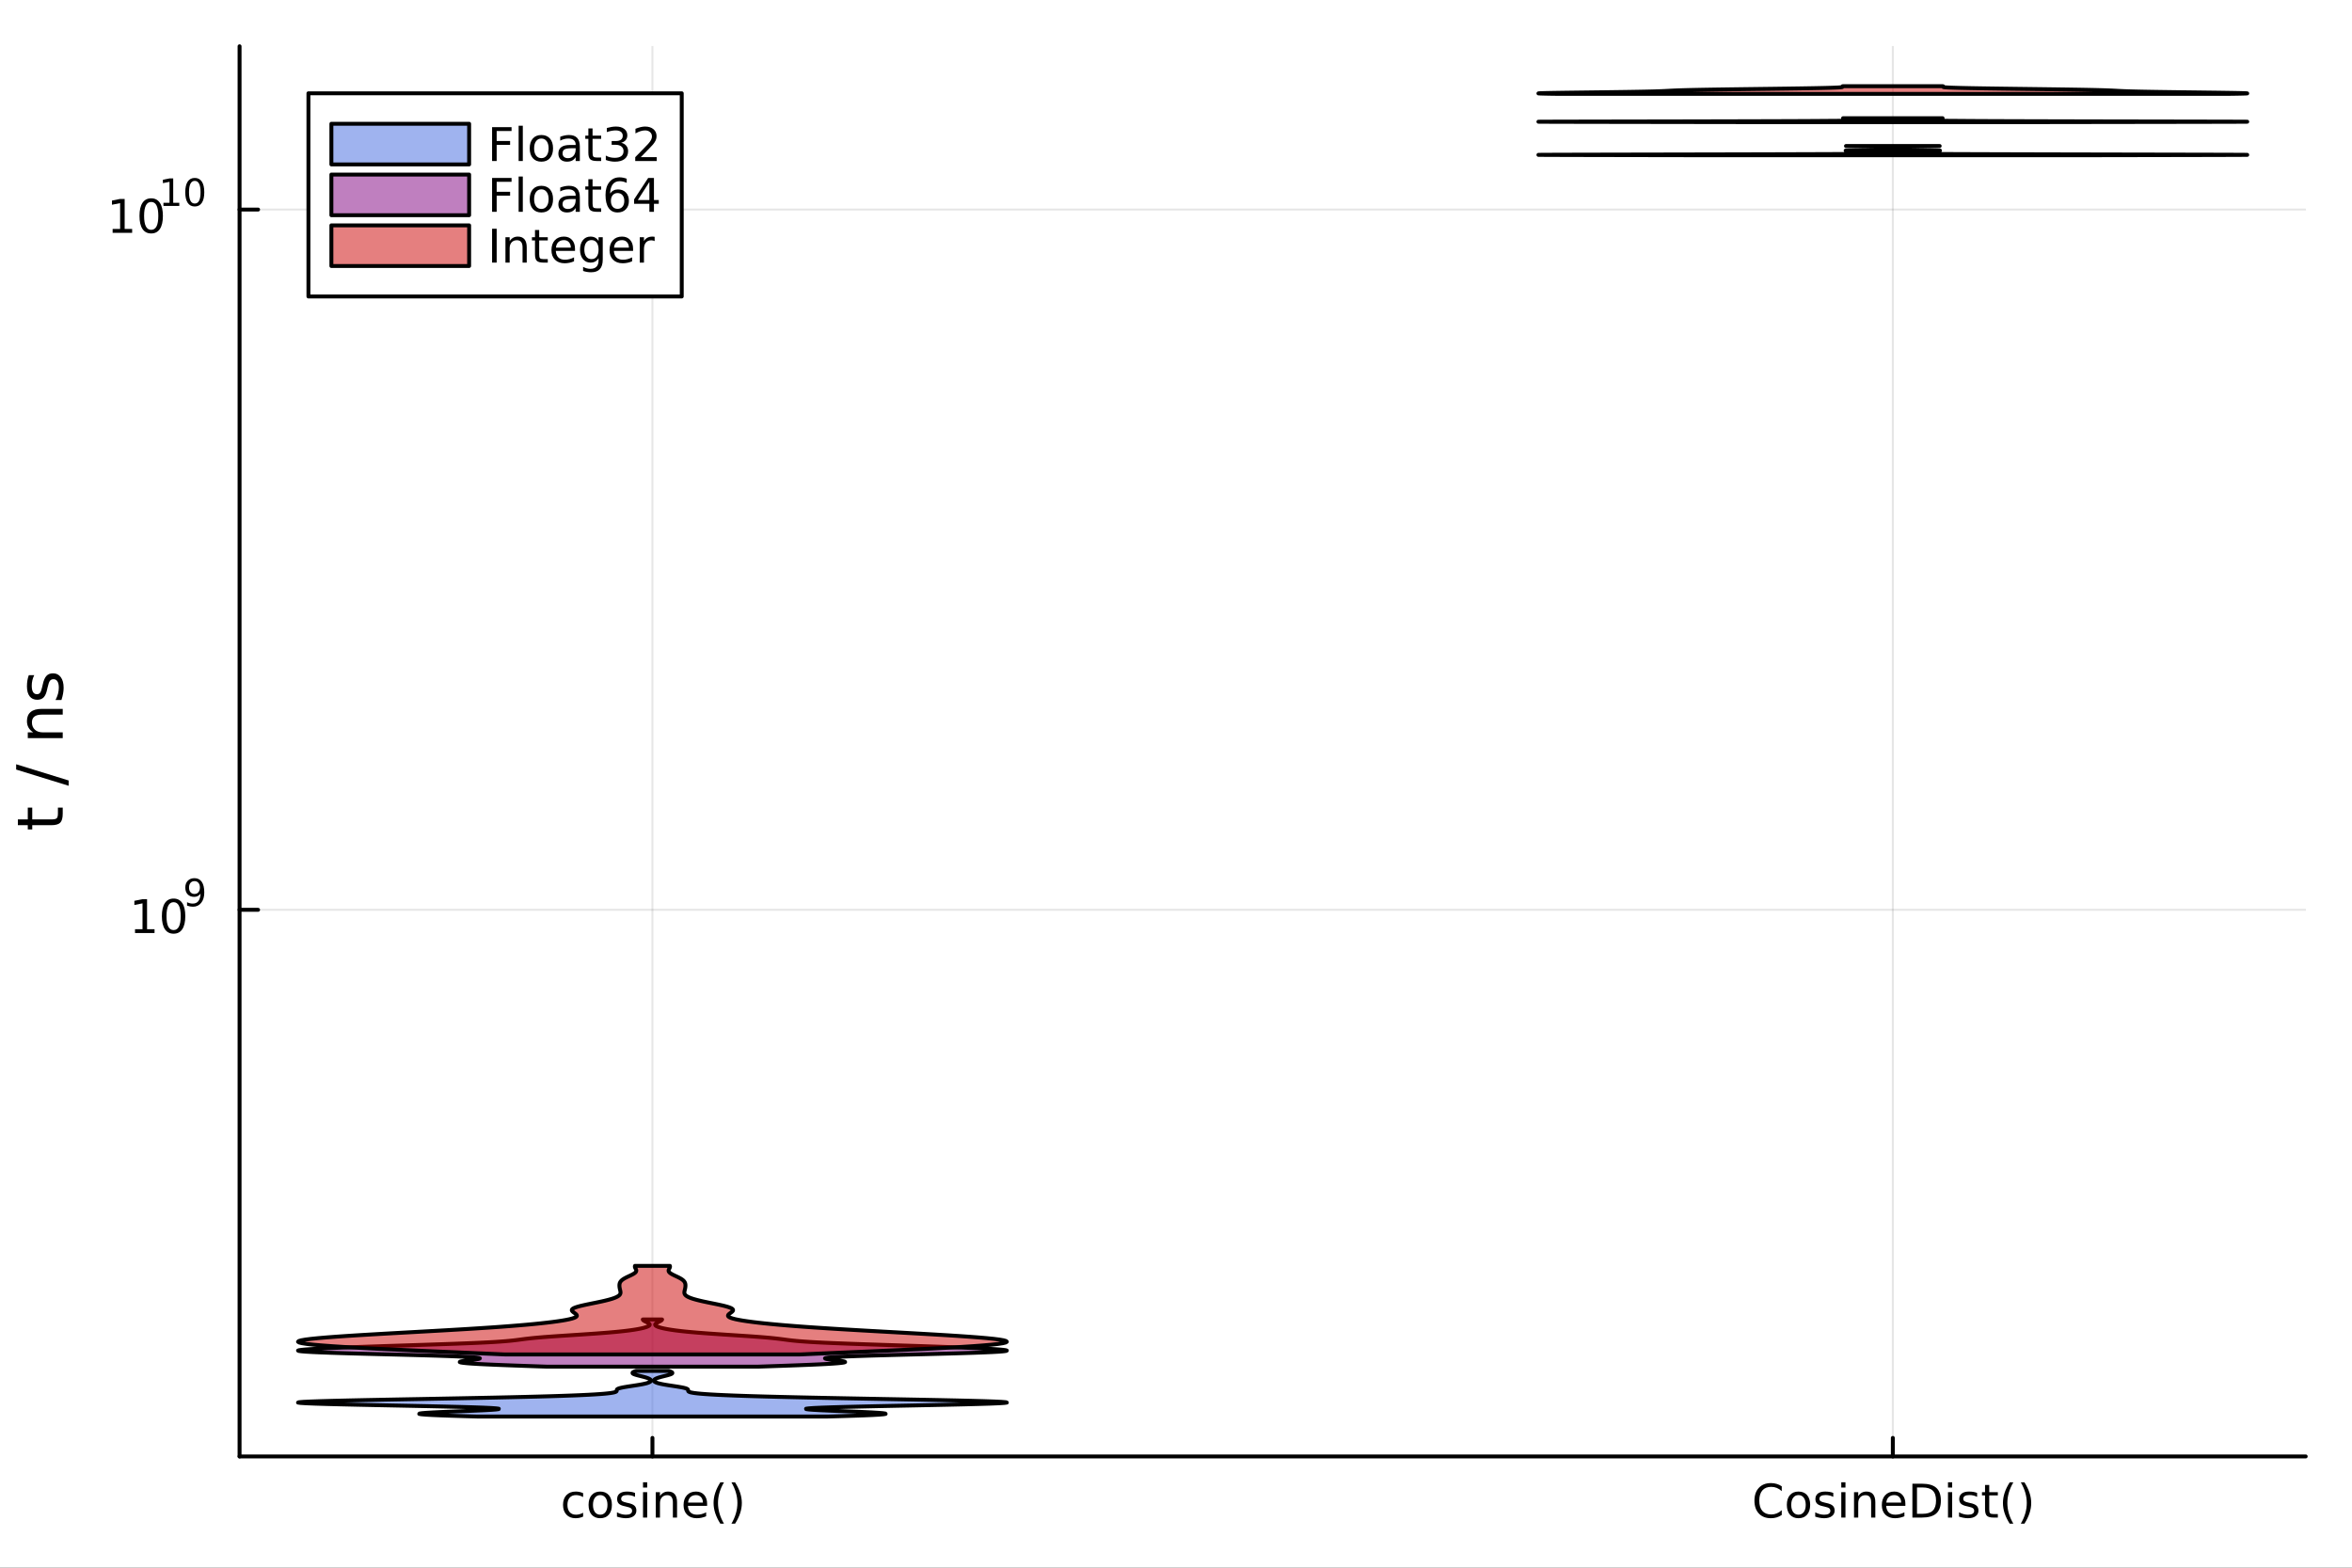 <svg xmlns="http://www.w3.org/2000/svg" xmlns:xlink="http://www.w3.org/1999/xlink" width="600" height="400" viewBox="0 0 2400 1600">
<rect x="0" y="0" width="2400" height="1600" fill="#333333" stroke="none"/>
<defs>
  <clipPath id="clip050">
    <rect x="0" y="0" width="2400" height="1600"></rect>
  </clipPath>
</defs>
<path clip-path="url(#clip050)" d="M0 1600 L2400 1600 L2400 0 L0 0  Z" fill="#ffffff" fill-rule="evenodd" fill-opacity="1"></path>
<defs>
  <clipPath id="clip051">
    <rect x="480" y="0" width="1681" height="1600"></rect>
  </clipPath>
</defs>
<path clip-path="url(#clip050)" d="M244.451 1486.45 L2352.76 1486.45 L2352.76 47.244 L244.451 47.244  Z" fill="#ffffff" fill-rule="evenodd" fill-opacity="1"></path>
<defs>
  <clipPath id="clip052">
    <rect x="244" y="47" width="2109" height="1440"></rect>
  </clipPath>
</defs>
<polyline clip-path="url(#clip052)" style="stroke:#000000; stroke-linecap:round; stroke-linejoin:round; stroke-width:2; stroke-opacity:0.1; fill:none" points="665.75,1486.45 665.75,47.244 "></polyline>
<polyline clip-path="url(#clip052)" style="stroke:#000000; stroke-linecap:round; stroke-linejoin:round; stroke-width:2; stroke-opacity:0.1; fill:none" points="1931.46,1486.45 1931.46,47.244 "></polyline>
<polyline clip-path="url(#clip050)" style="stroke:#000000; stroke-linecap:round; stroke-linejoin:round; stroke-width:4; stroke-opacity:1; fill:none" points="244.451,1486.45 2352.76,1486.45 "></polyline>
<polyline clip-path="url(#clip050)" style="stroke:#000000; stroke-linecap:round; stroke-linejoin:round; stroke-width:4; stroke-opacity:1; fill:none" points="665.75,1486.45 665.75,1467.55 "></polyline>
<polyline clip-path="url(#clip050)" style="stroke:#000000; stroke-linecap:round; stroke-linejoin:round; stroke-width:4; stroke-opacity:1; fill:none" points="1931.46,1486.45 1931.46,1467.55 "></polyline>
<path clip-path="url(#clip050)" d="M595.033 1523.92 L595.033 1527.9 Q593.228 1526.9 591.399 1526.42 Q589.593 1525.91 587.741 1525.91 Q583.598 1525.91 581.306 1528.55 Q579.015 1531.16 579.015 1535.91 Q579.015 1540.65 581.306 1543.29 Q583.598 1545.91 587.741 1545.91 Q589.593 1545.91 591.399 1545.42 Q593.228 1544.91 595.033 1543.92 L595.033 1547.85 Q593.251 1548.69 591.329 1549.1 Q589.431 1549.52 587.278 1549.52 Q581.422 1549.52 577.973 1545.84 Q574.524 1542.16 574.524 1535.91 Q574.524 1529.57 577.996 1525.93 Q581.491 1522.3 587.556 1522.3 Q589.524 1522.3 591.399 1522.71 Q593.274 1523.11 595.033 1523.92 Z" fill="#000000" fill-rule="nonzero" fill-opacity="1"></path><path clip-path="url(#clip050)" d="M612.487 1525.91 Q609.061 1525.91 607.07 1528.59 Q605.079 1531.26 605.079 1535.91 Q605.079 1540.56 607.047 1543.25 Q609.038 1545.91 612.487 1545.91 Q615.889 1545.91 617.88 1543.22 Q619.871 1540.54 619.871 1535.91 Q619.871 1531.3 617.88 1528.62 Q615.889 1525.91 612.487 1525.91 M612.487 1522.3 Q618.042 1522.3 621.213 1525.91 Q624.385 1529.52 624.385 1535.91 Q624.385 1542.27 621.213 1545.91 Q618.042 1549.52 612.487 1549.52 Q606.908 1549.52 603.737 1545.91 Q600.589 1542.27 600.589 1535.91 Q600.589 1529.52 603.737 1525.91 Q606.908 1522.3 612.487 1522.3 Z" fill="#000000" fill-rule="nonzero" fill-opacity="1"></path><path clip-path="url(#clip050)" d="M647.973 1523.69 L647.973 1527.71 Q646.167 1526.79 644.223 1526.32 Q642.278 1525.86 640.195 1525.86 Q637.024 1525.86 635.426 1526.83 Q633.852 1527.81 633.852 1529.75 Q633.852 1531.23 634.987 1532.09 Q636.121 1532.92 639.547 1533.69 L641.005 1534.01 Q645.542 1534.98 647.44 1536.76 Q649.361 1538.52 649.361 1541.7 Q649.361 1545.31 646.491 1547.41 Q643.644 1549.52 638.644 1549.52 Q636.561 1549.52 634.292 1549.1 Q632.047 1548.71 629.547 1547.9 L629.547 1543.5 Q631.908 1544.73 634.2 1545.35 Q636.491 1545.95 638.737 1545.95 Q641.746 1545.95 643.366 1544.94 Q644.987 1543.89 644.987 1542.02 Q644.987 1540.28 643.806 1539.36 Q642.649 1538.43 638.69 1537.57 L637.209 1537.23 Q633.25 1536.39 631.491 1534.68 Q629.732 1532.95 629.732 1529.94 Q629.732 1526.28 632.325 1524.29 Q634.917 1522.3 639.686 1522.3 Q642.047 1522.3 644.13 1522.64 Q646.213 1522.99 647.973 1523.69 Z" fill="#000000" fill-rule="nonzero" fill-opacity="1"></path><path clip-path="url(#clip050)" d="M656.144 1522.92 L660.403 1522.92 L660.403 1548.85 L656.144 1548.85 L656.144 1522.92 M656.144 1512.83 L660.403 1512.83 L660.403 1518.22 L656.144 1518.22 L656.144 1512.83 Z" fill="#000000" fill-rule="nonzero" fill-opacity="1"></path><path clip-path="url(#clip050)" d="M690.866 1533.2 L690.866 1548.85 L686.607 1548.85 L686.607 1533.34 Q686.607 1529.66 685.171 1527.83 Q683.736 1526 680.866 1526 Q677.417 1526 675.426 1528.2 Q673.435 1530.4 673.435 1534.2 L673.435 1548.85 L669.153 1548.85 L669.153 1522.92 L673.435 1522.92 L673.435 1526.95 Q674.963 1524.61 677.023 1523.45 Q679.107 1522.3 681.815 1522.3 Q686.283 1522.3 688.574 1525.07 Q690.866 1527.83 690.866 1533.2 Z" fill="#000000" fill-rule="nonzero" fill-opacity="1"></path><path clip-path="url(#clip050)" d="M721.537 1534.82 L721.537 1536.9 L701.954 1536.9 Q702.232 1541.3 704.593 1543.62 Q706.977 1545.91 711.213 1545.91 Q713.667 1545.91 715.958 1545.31 Q718.273 1544.7 720.542 1543.5 L720.542 1547.53 Q718.25 1548.5 715.843 1549.01 Q713.435 1549.52 710.958 1549.52 Q704.755 1549.52 701.12 1545.91 Q697.509 1542.3 697.509 1536.14 Q697.509 1529.77 700.935 1526.05 Q704.384 1522.3 710.218 1522.3 Q715.449 1522.3 718.481 1525.68 Q721.537 1529.03 721.537 1534.82 M717.278 1533.57 Q717.231 1530.07 715.31 1527.99 Q713.412 1525.91 710.264 1525.91 Q706.699 1525.91 704.546 1527.92 Q702.417 1529.94 702.093 1533.59 L717.278 1533.57 Z" fill="#000000" fill-rule="nonzero" fill-opacity="1"></path><path clip-path="url(#clip050)" d="M738.759 1512.88 Q735.657 1518.2 734.153 1523.41 Q732.648 1528.62 732.648 1533.96 Q732.648 1539.31 734.153 1544.57 Q735.68 1549.8 738.759 1555.1 L735.055 1555.1 Q731.583 1549.66 729.847 1544.4 Q728.134 1539.15 728.134 1533.96 Q728.134 1528.8 729.847 1523.57 Q731.56 1518.34 735.055 1512.88 L738.759 1512.88 Z" fill="#000000" fill-rule="nonzero" fill-opacity="1"></path><path clip-path="url(#clip050)" d="M746.352 1512.88 L750.055 1512.88 Q753.528 1518.34 755.241 1523.57 Q756.977 1528.8 756.977 1533.96 Q756.977 1539.15 755.241 1544.4 Q753.528 1549.66 750.055 1555.1 L746.352 1555.1 Q749.43 1549.8 750.935 1544.57 Q752.463 1539.31 752.463 1533.96 Q752.463 1528.62 750.935 1523.41 Q749.43 1518.2 746.352 1512.88 Z" fill="#000000" fill-rule="nonzero" fill-opacity="1"></path><path clip-path="url(#clip050)" d="M1818.12 1516.95 L1818.12 1521.88 Q1815.76 1519.68 1813.08 1518.59 Q1810.42 1517.51 1807.41 1517.51 Q1801.48 1517.51 1798.33 1521.14 Q1795.18 1524.75 1795.18 1531.6 Q1795.18 1538.43 1798.33 1542.07 Q1801.48 1545.68 1807.41 1545.68 Q1810.42 1545.68 1813.08 1544.59 Q1815.76 1543.5 1818.12 1541.3 L1818.12 1546.19 Q1815.67 1547.85 1812.92 1548.69 Q1810.18 1549.52 1807.13 1549.52 Q1799.28 1549.52 1794.77 1544.73 Q1790.25 1539.91 1790.25 1531.6 Q1790.25 1523.27 1794.77 1518.48 Q1799.28 1513.66 1807.13 1513.66 Q1810.23 1513.66 1812.96 1514.5 Q1815.72 1515.31 1818.12 1516.95 Z" fill="#000000" fill-rule="nonzero" fill-opacity="1"></path><path clip-path="url(#clip050)" d="M1835.21 1525.91 Q1831.78 1525.91 1829.79 1528.59 Q1827.8 1531.26 1827.8 1535.91 Q1827.8 1540.56 1829.77 1543.25 Q1831.76 1545.91 1835.21 1545.91 Q1838.61 1545.91 1840.6 1543.22 Q1842.59 1540.54 1842.59 1535.91 Q1842.59 1531.3 1840.6 1528.62 Q1838.61 1525.91 1835.21 1525.91 M1835.21 1522.3 Q1840.76 1522.3 1843.93 1525.91 Q1847.11 1529.52 1847.11 1535.91 Q1847.11 1542.27 1843.93 1545.91 Q1840.76 1549.52 1835.21 1549.52 Q1829.63 1549.52 1826.46 1545.91 Q1823.31 1542.27 1823.31 1535.91 Q1823.31 1529.52 1826.46 1525.91 Q1829.63 1522.3 1835.21 1522.3 Z" fill="#000000" fill-rule="nonzero" fill-opacity="1"></path><path clip-path="url(#clip050)" d="M1870.69 1523.69 L1870.69 1527.71 Q1868.89 1526.79 1866.94 1526.32 Q1865 1525.86 1862.92 1525.86 Q1859.74 1525.86 1858.15 1526.83 Q1856.57 1527.81 1856.57 1529.75 Q1856.57 1531.23 1857.71 1532.09 Q1858.84 1532.92 1862.27 1533.69 L1863.73 1534.01 Q1868.26 1534.98 1870.16 1536.76 Q1872.08 1538.52 1872.08 1541.7 Q1872.08 1545.31 1869.21 1547.41 Q1866.36 1549.52 1861.36 1549.52 Q1859.28 1549.52 1857.01 1549.1 Q1854.77 1548.71 1852.27 1547.9 L1852.27 1543.5 Q1854.63 1544.73 1856.92 1545.35 Q1859.21 1545.95 1861.46 1545.95 Q1864.47 1545.95 1866.09 1544.94 Q1867.71 1543.89 1867.71 1542.02 Q1867.71 1540.28 1866.53 1539.36 Q1865.37 1538.43 1861.41 1537.57 L1859.93 1537.23 Q1855.97 1536.39 1854.21 1534.68 Q1852.45 1532.95 1852.45 1529.94 Q1852.45 1526.28 1855.04 1524.29 Q1857.64 1522.3 1862.41 1522.3 Q1864.77 1522.3 1866.85 1522.64 Q1868.93 1522.99 1870.69 1523.69 Z" fill="#000000" fill-rule="nonzero" fill-opacity="1"></path><path clip-path="url(#clip050)" d="M1878.86 1522.92 L1883.12 1522.92 L1883.12 1548.85 L1878.86 1548.85 L1878.86 1522.92 M1878.86 1512.83 L1883.12 1512.83 L1883.12 1518.22 L1878.86 1518.22 L1878.86 1512.83 Z" fill="#000000" fill-rule="nonzero" fill-opacity="1"></path><path clip-path="url(#clip050)" d="M1913.59 1533.2 L1913.59 1548.85 L1909.33 1548.85 L1909.33 1533.34 Q1909.33 1529.66 1907.89 1527.83 Q1906.46 1526 1903.59 1526 Q1900.14 1526 1898.15 1528.2 Q1896.16 1530.4 1896.16 1534.2 L1896.16 1548.85 L1891.87 1548.85 L1891.87 1522.92 L1896.16 1522.92 L1896.16 1526.95 Q1897.68 1524.61 1899.74 1523.45 Q1901.83 1522.3 1904.54 1522.3 Q1909 1522.3 1911.29 1525.07 Q1913.59 1527.83 1913.59 1533.2 Z" fill="#000000" fill-rule="nonzero" fill-opacity="1"></path><path clip-path="url(#clip050)" d="M1944.26 1534.82 L1944.26 1536.9 L1924.67 1536.9 Q1924.95 1541.3 1927.31 1543.62 Q1929.7 1545.91 1933.93 1545.91 Q1936.39 1545.91 1938.68 1545.31 Q1940.99 1544.7 1943.26 1543.5 L1943.26 1547.53 Q1940.97 1548.5 1938.56 1549.01 Q1936.16 1549.52 1933.68 1549.52 Q1927.48 1549.52 1923.84 1545.91 Q1920.23 1542.3 1920.23 1536.14 Q1920.23 1529.77 1923.66 1526.05 Q1927.1 1522.3 1932.94 1522.3 Q1938.17 1522.3 1941.2 1525.68 Q1944.26 1529.03 1944.26 1534.82 M1940 1533.57 Q1939.95 1530.07 1938.03 1527.99 Q1936.13 1525.91 1932.98 1525.91 Q1929.42 1525.91 1927.27 1527.92 Q1925.14 1529.94 1924.81 1533.59 L1940 1533.57 Z" fill="#000000" fill-rule="nonzero" fill-opacity="1"></path><path clip-path="url(#clip050)" d="M1956.11 1518.13 L1956.11 1545.01 L1961.76 1545.01 Q1968.91 1545.01 1972.22 1541.76 Q1975.55 1538.52 1975.55 1531.53 Q1975.55 1524.59 1972.22 1521.37 Q1968.91 1518.13 1961.76 1518.13 L1956.11 1518.13 M1951.43 1514.29 L1961.04 1514.29 Q1971.09 1514.29 1975.79 1518.48 Q1980.48 1522.64 1980.48 1531.53 Q1980.48 1540.47 1975.76 1544.66 Q1971.04 1548.85 1961.04 1548.85 L1951.43 1548.85 L1951.43 1514.29 Z" fill="#000000" fill-rule="nonzero" fill-opacity="1"></path><path clip-path="url(#clip050)" d="M1987.75 1522.92 L1992.01 1522.92 L1992.01 1548.85 L1987.75 1548.85 L1987.75 1522.92 M1987.75 1512.83 L1992.01 1512.83 L1992.01 1518.22 L1987.75 1518.22 L1987.75 1512.83 Z" fill="#000000" fill-rule="nonzero" fill-opacity="1"></path><path clip-path="url(#clip050)" d="M2017.45 1523.69 L2017.45 1527.71 Q2015.65 1526.79 2013.7 1526.32 Q2011.76 1525.86 2009.67 1525.86 Q2006.5 1525.86 2004.91 1526.83 Q2003.33 1527.81 2003.33 1529.75 Q2003.33 1531.23 2004.47 1532.09 Q2005.6 1532.92 2009.03 1533.69 L2010.48 1534.01 Q2015.02 1534.98 2016.92 1536.76 Q2018.84 1538.52 2018.84 1541.7 Q2018.84 1545.31 2015.97 1547.41 Q2013.12 1549.52 2008.12 1549.52 Q2006.04 1549.52 2003.77 1549.1 Q2001.53 1548.71 1999.03 1547.9 L1999.03 1543.5 Q2001.39 1544.73 2003.68 1545.35 Q2005.97 1545.95 2008.22 1545.95 Q2011.22 1545.95 2012.84 1544.94 Q2014.47 1543.89 2014.47 1542.02 Q2014.47 1540.28 2013.28 1539.36 Q2012.13 1538.43 2008.17 1537.57 L2006.69 1537.23 Q2002.73 1536.39 2000.97 1534.68 Q1999.21 1532.95 1999.21 1529.94 Q1999.21 1526.28 2001.8 1524.29 Q2004.4 1522.3 2009.16 1522.3 Q2011.53 1522.3 2013.61 1522.64 Q2015.69 1522.99 2017.45 1523.69 Z" fill="#000000" fill-rule="nonzero" fill-opacity="1"></path><path clip-path="url(#clip050)" d="M2029.84 1515.56 L2029.84 1522.92 L2038.61 1522.92 L2038.61 1526.23 L2029.84 1526.23 L2029.84 1540.31 Q2029.84 1543.48 2030.69 1544.38 Q2031.57 1545.28 2034.23 1545.28 L2038.61 1545.28 L2038.61 1548.85 L2034.23 1548.85 Q2029.3 1548.85 2027.43 1547.02 Q2025.55 1545.17 2025.55 1540.31 L2025.55 1526.23 L2022.43 1526.23 L2022.43 1522.92 L2025.55 1522.92 L2025.55 1515.56 L2029.84 1515.56 Z" fill="#000000" fill-rule="nonzero" fill-opacity="1"></path><path clip-path="url(#clip050)" d="M2054.44 1512.88 Q2051.34 1518.2 2049.84 1523.41 Q2048.33 1528.62 2048.33 1533.96 Q2048.33 1539.31 2049.84 1544.57 Q2051.36 1549.8 2054.44 1555.1 L2050.74 1555.1 Q2047.27 1549.66 2045.53 1544.4 Q2043.82 1539.15 2043.82 1533.96 Q2043.82 1528.8 2045.53 1523.57 Q2047.24 1518.34 2050.74 1512.88 L2054.44 1512.88 Z" fill="#000000" fill-rule="nonzero" fill-opacity="1"></path><path clip-path="url(#clip050)" d="M2062.03 1512.88 L2065.74 1512.88 Q2069.21 1518.34 2070.92 1523.57 Q2072.66 1528.8 2072.66 1533.96 Q2072.66 1539.15 2070.92 1544.4 Q2069.21 1549.66 2065.74 1555.1 L2062.03 1555.1 Q2065.11 1549.8 2066.62 1544.57 Q2068.15 1539.31 2068.15 1533.96 Q2068.15 1528.62 2066.62 1523.41 Q2065.11 1518.2 2062.03 1512.88 Z" fill="#000000" fill-rule="nonzero" fill-opacity="1"></path><polyline clip-path="url(#clip052)" style="stroke:#000000; stroke-linecap:round; stroke-linejoin:round; stroke-width:2; stroke-opacity:0.1; fill:none" points="244.451,928.548 2352.76,928.548 "></polyline>
<polyline clip-path="url(#clip052)" style="stroke:#000000; stroke-linecap:round; stroke-linejoin:round; stroke-width:2; stroke-opacity:0.1; fill:none" points="244.451,213.872 2352.76,213.872 "></polyline>
<polyline clip-path="url(#clip050)" style="stroke:#000000; stroke-linecap:round; stroke-linejoin:round; stroke-width:4; stroke-opacity:1; fill:none" points="244.451,1486.45 244.451,47.244 "></polyline>
<polyline clip-path="url(#clip050)" style="stroke:#000000; stroke-linecap:round; stroke-linejoin:round; stroke-width:4; stroke-opacity:1; fill:none" points="244.451,928.548 263.349,928.548 "></polyline>
<polyline clip-path="url(#clip050)" style="stroke:#000000; stroke-linecap:round; stroke-linejoin:round; stroke-width:4; stroke-opacity:1; fill:none" points="244.451,213.872 263.349,213.872 "></polyline>
<path clip-path="url(#clip050)" d="M137.783 948.34 L145.422 948.34 L145.422 921.974 L137.112 923.641 L137.112 919.382 L145.375 917.715 L150.051 917.715 L150.051 948.34 L157.69 948.34 L157.69 952.275 L137.783 952.275 L137.783 948.34 Z" fill="#000000" fill-rule="nonzero" fill-opacity="1"></path><path clip-path="url(#clip050)" d="M177.135 920.794 Q173.523 920.794 171.695 924.359 Q169.889 927.9 169.889 935.03 Q169.889 942.136 171.695 945.701 Q173.523 949.243 177.135 949.243 Q180.769 949.243 182.574 945.701 Q184.403 942.136 184.403 935.03 Q184.403 927.9 182.574 924.359 Q180.769 920.794 177.135 920.794 M177.135 917.09 Q182.945 917.09 186 921.697 Q189.079 926.28 189.079 935.03 Q189.079 943.757 186 948.363 Q182.945 952.946 177.135 952.946 Q171.324 952.946 168.246 948.363 Q165.19 943.757 165.19 935.03 Q165.19 926.28 168.246 921.697 Q171.324 917.09 177.135 917.09 Z" fill="#000000" fill-rule="nonzero" fill-opacity="1"></path><path clip-path="url(#clip050)" d="M190.884 924.282 L190.884 920.821 Q192.314 921.498 193.781 921.856 Q195.248 922.213 196.658 922.213 Q200.42 922.213 202.395 919.693 Q204.388 917.154 204.671 912 Q203.58 913.618 201.906 914.483 Q200.232 915.348 198.201 915.348 Q193.988 915.348 191.524 912.809 Q189.079 910.251 189.079 905.831 Q189.079 901.506 191.637 898.891 Q194.195 896.277 198.445 896.277 Q203.316 896.277 205.874 900.02 Q208.451 903.744 208.451 910.853 Q208.451 917.492 205.291 921.461 Q202.15 925.41 196.828 925.41 Q195.398 925.41 193.931 925.128 Q192.464 924.846 190.884 924.282 M198.445 912.376 Q201.003 912.376 202.489 910.627 Q203.993 908.878 203.993 905.831 Q203.993 902.803 202.489 901.054 Q201.003 899.286 198.445 899.286 Q195.887 899.286 194.383 901.054 Q192.897 902.803 192.897 905.831 Q192.897 908.878 194.383 910.627 Q195.887 912.376 198.445 912.376 Z" fill="#000000" fill-rule="nonzero" fill-opacity="1"></path><path clip-path="url(#clip050)" d="M114.931 233.664 L122.57 233.664 L122.57 207.299 L114.26 208.965 L114.26 204.706 L122.524 203.039 L127.2 203.039 L127.2 233.664 L134.839 233.664 L134.839 237.599 L114.931 237.599 L114.931 233.664 Z" fill="#000000" fill-rule="nonzero" fill-opacity="1"></path><path clip-path="url(#clip050)" d="M154.283 206.118 Q150.672 206.118 148.843 209.683 Q147.038 213.224 147.038 220.354 Q147.038 227.461 148.843 231.025 Q150.672 234.567 154.283 234.567 Q157.917 234.567 159.723 231.025 Q161.552 227.461 161.552 220.354 Q161.552 213.224 159.723 209.683 Q157.917 206.118 154.283 206.118 M154.283 202.414 Q160.093 202.414 163.149 207.021 Q166.227 211.604 166.227 220.354 Q166.227 229.081 163.149 233.687 Q160.093 238.271 154.283 238.271 Q148.473 238.271 145.394 233.687 Q142.339 229.081 142.339 220.354 Q142.339 211.604 145.394 207.021 Q148.473 202.414 154.283 202.414 Z" fill="#000000" fill-rule="nonzero" fill-opacity="1"></path><path clip-path="url(#clip050)" d="M166.773 206.992 L172.979 206.992 L172.979 185.57 L166.227 186.924 L166.227 183.463 L172.942 182.109 L176.741 182.109 L176.741 206.992 L182.948 206.992 L182.948 210.189 L166.773 210.189 L166.773 206.992 Z" fill="#000000" fill-rule="nonzero" fill-opacity="1"></path><path clip-path="url(#clip050)" d="M198.746 184.61 Q195.812 184.61 194.326 187.507 Q192.859 190.384 192.859 196.177 Q192.859 201.951 194.326 204.848 Q195.812 207.725 198.746 207.725 Q201.699 207.725 203.166 204.848 Q204.652 201.951 204.652 196.177 Q204.652 190.384 203.166 187.507 Q201.699 184.61 198.746 184.61 M198.746 181.601 Q203.467 181.601 205.949 185.344 Q208.451 189.068 208.451 196.177 Q208.451 203.268 205.949 207.01 Q203.467 210.734 198.746 210.734 Q194.025 210.734 191.524 207.01 Q189.041 203.268 189.041 196.177 Q189.041 189.068 191.524 185.344 Q194.025 181.601 198.746 181.601 Z" fill="#000000" fill-rule="nonzero" fill-opacity="1"></path><path clip-path="url(#clip050)" d="M18.235 836.312 L28.356 836.312 L28.356 824.249 L32.908 824.249 L32.908 836.312 L52.259 836.312 Q56.62 836.312 57.861 835.134 Q59.103 833.925 59.103 830.264 L59.103 824.249 L64.004 824.249 L64.004 830.264 Q64.004 837.044 61.49 839.622 Q58.943 842.2 52.259 842.2 L32.908 842.2 L32.908 846.497 L28.356 846.497 L28.356 842.2 L18.235 842.2 L18.235 836.312 Z" fill="#000000" fill-rule="nonzero" fill-opacity="1"></path><path clip-path="url(#clip050)" d="M16.484 785.418 L16.484 780.007 L70.052 796.558 L70.052 801.969 L16.484 785.418 Z" fill="#000000" fill-rule="nonzero" fill-opacity="1"></path><path clip-path="url(#clip050)" d="M42.488 723.511 L64.004 723.511 L64.004 729.368 L42.679 729.368 Q37.618 729.368 35.104 731.341 Q32.589 733.315 32.589 737.261 Q32.589 742.004 35.613 744.741 Q38.637 747.478 43.857 747.478 L64.004 747.478 L64.004 753.367 L28.356 753.367 L28.356 747.478 L33.894 747.478 Q30.68 745.378 29.088 742.545 Q27.497 739.68 27.497 735.956 Q27.497 729.813 31.316 726.662 Q35.104 723.511 42.488 723.511 Z" fill="#000000" fill-rule="nonzero" fill-opacity="1"></path><path clip-path="url(#clip050)" d="M29.407 689.105 L34.945 689.105 Q33.672 691.587 33.035 694.261 Q32.398 696.935 32.398 699.799 Q32.398 704.16 33.735 706.356 Q35.072 708.52 37.746 708.52 Q39.783 708.52 40.96 706.961 Q42.106 705.401 43.157 700.69 L43.602 698.685 Q44.939 692.447 47.39 689.837 Q49.809 687.195 54.169 687.195 Q59.134 687.195 62.031 691.142 Q64.927 695.057 64.927 701.932 Q64.927 704.796 64.354 707.915 Q63.813 711.003 62.699 714.44 L56.652 714.44 Q58.339 711.194 59.198 708.043 Q60.026 704.892 60.026 701.804 Q60.026 697.667 58.625 695.439 Q57.193 693.211 54.615 693.211 Q52.228 693.211 50.955 694.834 Q49.681 696.425 48.504 701.868 L48.026 703.905 Q46.88 709.348 44.525 711.767 Q42.138 714.186 38 714.186 Q32.971 714.186 30.234 710.621 Q27.497 707.056 27.497 700.499 Q27.497 697.253 27.974 694.388 Q28.452 691.524 29.407 689.105 Z" fill="#000000" fill-rule="nonzero" fill-opacity="1"></path><path clip-path="url(#clip052)" d="M844.805 1445.72 L858.404 1445.33 L870.753 1444.95 L881.515 1444.57 L890.391 1444.19 L897.142 1443.81 L901.6 1443.42 L903.681 1443.04 L903.39 1442.67 L900.829 1442.29 L896.19 1441.91 L889.753 1441.53 L881.874 1441.15 L872.972 1440.77 L863.515 1440.4 L854.001 1440.02 L844.936 1439.64 L836.821 1439.27 L830.127 1438.89 L825.283 1438.52 L822.653 1438.14 L822.524 1437.77 L825.092 1437.4 L830.454 1437.02 L838.595 1436.65 L849.39 1436.28 L862.6 1435.91 L877.881 1435.54 L894.791 1435.17 L912.804 1434.8 L931.336 1434.43 L949.759 1434.06 L967.437 1433.69 L983.748 1433.32 L998.112 1432.95 L1010.02 1432.59 L1019.05 1432.22 L1024.9 1431.85 L1027.38 1431.49 L1026.42 1431.12 L1022.07 1430.75 L1014.51 1430.39 L1004 1430.02 L990.898 1429.66 L975.61 1429.3 L958.587 1428.93 L940.292 1428.57 L921.184 1428.21 L901.702 1427.85 L882.245 1427.48 L863.165 1427.12 L844.758 1426.76 L827.263 1426.4 L810.858 1426.04 L795.668 1425.68 L781.769 1425.32 L769.192 1424.97 L757.934 1424.61 L747.963 1424.25 L739.227 1423.89 L731.661 1423.54 L725.189 1423.18 L719.73 1422.82 L715.203 1422.47 L711.523 1422.11 L708.606 1421.76 L706.365 1421.4 L704.716 1421.05 L703.569 1420.69 L702.834 1420.34 L702.421 1419.99 L702.237 1419.64 L702.191 1419.28 L702.196 1418.93 L702.17 1418.58 L702.037 1418.23 L701.737 1417.88 L701.217 1417.53 L700.445 1417.18 L699.402 1416.83 L698.085 1416.48 L696.509 1416.13 L694.699 1415.78 L692.696 1415.44 L690.545 1415.09 L688.299 1414.74 L686.012 1414.4 L683.736 1414.05 L681.521 1413.7 L679.408 1413.36 L677.432 1413.01 L675.619 1412.67 L673.986 1412.32 L672.544 1411.98 L671.295 1411.64 L670.234 1411.29 L669.355 1410.95 L668.646 1410.61 L668.097 1410.27 L667.696 1409.92 L667.431 1409.58 L667.296 1409.24 L667.282 1408.9 L667.388 1408.56 L667.611 1408.22 L667.952 1407.88 L668.413 1407.54 L668.997 1407.2 L669.703 1406.87 L670.533 1406.53 L671.482 1406.19 L672.543 1405.85 L673.705 1405.52 L674.95 1405.18 L676.257 1404.84 L677.6 1404.51 L678.947 1404.17 L680.267 1403.84 L681.524 1403.5 L682.685 1403.17 L683.716 1402.83 L684.589 1402.5 L685.279 1402.17 L685.769 1401.84 L686.047 1401.5 L686.108 1401.17 L685.954 1400.84 L685.595 1400.51 L685.044 1400.18 L684.32 1399.85 L683.447 1399.51 L682.45 1399.18 L649.051 1399.18 L648.053 1399.51 L647.18 1399.85 L646.457 1400.18 L645.906 1400.51 L645.546 1400.84 L645.393 1401.17 L645.454 1401.5 L645.731 1401.84 L646.221 1402.17 L646.912 1402.5 L647.785 1402.83 L648.816 1403.17 L649.976 1403.5 L651.234 1403.84 L652.553 1404.17 L653.901 1404.51 L655.243 1404.84 L656.551 1405.18 L657.796 1405.52 L658.957 1405.85 L660.019 1406.19 L660.968 1406.53 L661.797 1406.87 L662.504 1407.2 L663.087 1407.54 L663.548 1407.88 L663.89 1408.22 L664.113 1408.56 L664.218 1408.9 L664.205 1409.24 L664.069 1409.58 L663.805 1409.92 L663.403 1410.27 L662.854 1410.61 L662.146 1410.95 L661.267 1411.29 L660.206 1411.64 L658.956 1411.98 L657.514 1412.32 L655.882 1412.67 L654.069 1413.01 L652.093 1413.36 L649.98 1413.7 L647.765 1414.05 L645.489 1414.4 L643.202 1414.74 L640.956 1415.09 L638.805 1415.44 L636.801 1415.78 L634.992 1416.13 L633.415 1416.48 L632.098 1416.83 L631.055 1417.18 L630.283 1417.53 L629.764 1417.88 L629.463 1418.23 L629.331 1418.58 L629.304 1418.93 L629.309 1419.28 L629.264 1419.64 L629.08 1419.99 L628.667 1420.34 L627.932 1420.69 L626.785 1421.05 L625.135 1421.4 L622.895 1421.76 L619.977 1422.11 L616.297 1422.47 L611.77 1422.82 L606.312 1423.18 L599.84 1423.54 L592.273 1423.89 L583.538 1424.25 L573.567 1424.61 L562.308 1424.97 L549.731 1425.32 L535.832 1425.68 L520.643 1426.04 L504.238 1426.4 L486.742 1426.76 L468.335 1427.12 L449.255 1427.48 L429.798 1427.85 L410.316 1428.21 L391.209 1428.57 L372.914 1428.93 L355.89 1429.3 L340.603 1429.66 L327.5 1430.02 L316.993 1430.39 L309.431 1430.75 L305.084 1431.12 L304.12 1431.49 L306.596 1431.85 L312.446 1432.22 L321.48 1432.59 L333.389 1432.95 L347.753 1433.32 L364.063 1433.69 L381.742 1434.06 L400.165 1434.43 L418.696 1434.8 L436.71 1435.17 L453.619 1435.54 L468.9 1435.91 L482.111 1436.28 L492.906 1436.65 L501.047 1437.02 L506.408 1437.4 L508.977 1437.77 L508.848 1438.14 L506.217 1438.52 L501.373 1438.89 L494.68 1439.27 L486.565 1439.64 L477.5 1440.02 L467.985 1440.4 L458.528 1440.77 L449.627 1441.15 L441.748 1441.53 L435.31 1441.91 L430.672 1442.29 L428.11 1442.67 L427.82 1443.04 L429.9 1443.42 L434.358 1443.81 L441.109 1444.19 L449.985 1444.57 L460.747 1444.95 L473.097 1445.33 L486.696 1445.72 L844.805 1445.72  Z" fill="#4169e1" fill-rule="evenodd" fill-opacity="0.5"></path>
<polyline clip-path="url(#clip052)" style="stroke:#000000; stroke-linecap:round; stroke-linejoin:round; stroke-width:4; stroke-opacity:1; fill:none" points="844.805,1445.72 858.404,1445.33 870.753,1444.95 881.515,1444.57 890.391,1444.19 897.142,1443.81 901.6,1443.42 903.681,1443.04 903.39,1442.67 900.829,1442.29 896.19,1441.91 889.753,1441.53 881.874,1441.15 872.972,1440.77 863.515,1440.4 854.001,1440.02 844.936,1439.64 836.821,1439.27 830.127,1438.89 825.283,1438.52 822.653,1438.14 822.524,1437.77 825.092,1437.4 830.454,1437.02 838.595,1436.65 849.39,1436.28 862.6,1435.91 877.881,1435.54 894.791,1435.17 912.804,1434.8 931.336,1434.43 949.759,1434.06 967.437,1433.69 983.748,1433.32 998.112,1432.95 1010.02,1432.59 1019.05,1432.22 1024.9,1431.85 1027.38,1431.49 1026.42,1431.12 1022.07,1430.75 1014.51,1430.39 1004,1430.02 990.898,1429.66 975.61,1429.3 958.587,1428.93 940.292,1428.57 921.184,1428.21 901.702,1427.85 882.245,1427.48 863.165,1427.12 844.758,1426.76 827.263,1426.4 810.858,1426.04 795.668,1425.68 781.769,1425.32 769.192,1424.97 757.934,1424.61 747.963,1424.25 739.227,1423.89 731.661,1423.54 725.189,1423.18 719.73,1422.82 715.203,1422.47 711.523,1422.11 708.606,1421.76 706.365,1421.4 704.716,1421.05 703.569,1420.69 702.834,1420.34 702.421,1419.99 702.237,1419.64 702.191,1419.28 702.196,1418.93 702.17,1418.58 702.037,1418.23 701.737,1417.88 701.217,1417.53 700.445,1417.18 699.402,1416.83 698.085,1416.48 696.509,1416.13 694.699,1415.78 692.696,1415.44 690.545,1415.09 688.299,1414.74 686.012,1414.4 683.736,1414.05 681.521,1413.7 679.408,1413.36 677.432,1413.01 675.619,1412.67 673.986,1412.32 672.544,1411.98 671.295,1411.64 670.234,1411.29 669.355,1410.95 668.646,1410.61 668.097,1410.27 667.696,1409.92 667.431,1409.58 667.296,1409.24 667.282,1408.9 667.388,1408.56 667.611,1408.22 667.952,1407.88 668.413,1407.54 668.997,1407.2 669.703,1406.87 670.533,1406.53 671.482,1406.19 672.543,1405.85 673.705,1405.52 674.95,1405.18 676.257,1404.84 677.6,1404.51 678.947,1404.17 680.267,1403.84 681.524,1403.5 682.685,1403.17 683.716,1402.83 684.589,1402.5 685.279,1402.17 685.769,1401.84 686.047,1401.5 686.108,1401.17 685.954,1400.84 685.595,1400.51 685.044,1400.18 684.32,1399.85 683.447,1399.51 682.45,1399.18 649.051,1399.18 648.053,1399.51 647.18,1399.85 646.457,1400.18 645.906,1400.51 645.546,1400.84 645.393,1401.17 645.454,1401.5 645.731,1401.84 646.221,1402.17 646.912,1402.5 647.785,1402.83 648.816,1403.17 649.976,1403.5 651.234,1403.84 652.553,1404.17 653.901,1404.51 655.243,1404.84 656.551,1405.18 657.796,1405.52 658.957,1405.85 660.019,1406.19 660.968,1406.53 661.797,1406.87 662.504,1407.2 663.087,1407.54 663.548,1407.88 663.89,1408.22 664.113,1408.56 664.218,1408.9 664.205,1409.24 664.069,1409.58 663.805,1409.92 663.403,1410.27 662.854,1410.61 662.146,1410.95 661.267,1411.29 660.206,1411.64 658.956,1411.98 657.514,1412.32 655.882,1412.67 654.069,1413.01 652.093,1413.36 649.98,1413.7 647.765,1414.05 645.489,1414.4 643.202,1414.74 640.956,1415.09 638.805,1415.44 636.801,1415.78 634.992,1416.13 633.415,1416.48 632.098,1416.83 631.055,1417.18 630.283,1417.53 629.764,1417.88 629.463,1418.23 629.331,1418.58 629.304,1418.93 629.309,1419.28 629.264,1419.64 629.08,1419.99 628.667,1420.34 627.932,1420.69 626.785,1421.05 625.135,1421.4 622.895,1421.76 619.977,1422.11 616.297,1422.47 611.77,1422.82 606.312,1423.18 599.84,1423.54 592.273,1423.89 583.538,1424.25 573.567,1424.61 562.308,1424.97 549.731,1425.32 535.832,1425.68 520.643,1426.04 504.238,1426.4 486.742,1426.76 468.335,1427.12 449.255,1427.48 429.798,1427.85 410.316,1428.21 391.209,1428.57 372.914,1428.93 355.89,1429.3 340.603,1429.66 327.5,1430.02 316.993,1430.39 309.431,1430.75 305.084,1431.12 304.12,1431.49 306.596,1431.85 312.446,1432.22 321.48,1432.59 333.389,1432.95 347.753,1433.32 364.063,1433.69 381.742,1434.06 400.165,1434.43 418.696,1434.8 436.71,1435.17 453.619,1435.54 468.9,1435.91 482.111,1436.28 492.906,1436.65 501.047,1437.02 506.408,1437.4 508.977,1437.77 508.848,1438.14 506.217,1438.52 501.373,1438.89 494.68,1439.27 486.565,1439.64 477.5,1440.02 467.985,1440.4 458.528,1440.77 449.627,1441.15 441.748,1441.53 435.31,1441.91 430.672,1442.29 428.11,1442.67 427.82,1443.04 429.9,1443.42 434.358,1443.81 441.109,1444.19 449.985,1444.57 460.747,1444.95 473.097,1445.33 486.696,1445.72 844.805,1445.72 "></polyline>
<path clip-path="url(#clip052)" d="M2125.46 158.451 L2158.36 158.393 L2190.97 158.335 L2221.92 158.277 L2249.48 158.219 L2271.7 158.161 L2286.72 158.103 L2293.09 158.046 L2290.19 157.988 L2278.39 157.93 L2258.96 157.872 L2233.84 157.814 L2205.23 157.756 L2175.22 157.698 L2145.51 157.64 L2117.32 157.583 L2091.32 157.525 L2067.75 157.467 L2046.54 157.409 L2027.44 157.351 L2010.21 157.294 L1994.73 157.236 L1981.01 157.178 L1969.2 157.12 L1959.54 157.063 L1952.23 157.005 L1947.41 156.947 L1945.14 156.889 L1945.36 156.832 L1947.87 156.774 L1952.32 156.716 L1958.17 156.659 L1964.66 156.601 L1970.88 156.543 L1975.87 156.486 L1978.82 156.428 L1979.2 156.371 L1976.95 156.313 L1972.41 156.255 L1966.3 156.198 L1959.46 156.14 L1952.73 156.083 L1946.72 156.025 L1941.8 155.968 L1938.08 155.91 L1935.47 155.853 L1933.75 155.795 L1932.7 155.738 L1932.09 155.68 L1931.76 155.623 L1931.6 155.565 L1931.52 155.508 L1931.48 155.45 L1931.47 155.393 L1931.46 155.335 L1931.46 155.278 L1931.46 155.221 L1931.46 155.163 L1931.46 155.106 L1931.46 155.049 L1931.46 154.991 L1931.46 154.934 L1931.46 154.876 L1931.46 154.819 L1931.46 154.762 L1931.46 154.705 L1931.47 154.647 L1931.49 154.59 L1931.53 154.533 L1931.62 154.475 L1931.82 154.418 L1932.21 154.361 L1932.91 154.304 L1934.12 154.247 L1936.06 154.189 L1938.97 154.132 L1943.03 154.075 L1948.31 154.018 L1954.62 153.961 L1961.53 153.903 L1968.32 153.846 L1974.12 153.789 L1978.09 153.732 L1979.6 153.675 L1978.38 153.618 L1974.65 153.561 L1969 153.504 L1962.28 153.447 L1955.35 153.39 L1948.95 153.333 L1943.55 153.275 L1939.36 153.218 L1936.33 153.161 L1934.29 153.104 L1933.02 153.047 L1932.27 152.99 L1931.85 152.933 L1931.64 152.877 L1931.54 152.82 L1931.49 152.763 L1931.47 152.706 L1931.46 152.649 L1931.46 152.592 L1931.46 152.535 L1931.46 152.478 L1931.46 152.421 L1931.46 152.364 L1931.46 152.307 L1931.46 152.251 L1931.46 152.194 L1931.46 152.137 L1931.46 152.08 L1931.46 152.023 L1931.46 151.967 L1931.46 151.91 L1931.46 151.853 L1931.46 151.796 L1931.46 151.739 L1931.46 151.683 L1931.46 151.626 L1931.46 151.569 L1931.46 151.513 L1931.46 151.456 L1931.46 151.399 L1931.46 151.342 L1931.46 151.286 L1931.46 151.229 L1931.46 151.172 L1931.46 151.116 L1931.46 151.059 L1931.46 151.003 L1931.46 150.946 L1931.46 150.889 L1931.46 150.833 L1931.46 150.776 L1931.46 150.72 L1931.46 150.663 L1931.46 150.607 L1931.46 150.55 L1931.46 150.493 L1931.46 150.437 L1931.46 150.38 L1931.46 150.324 L1931.46 150.267 L1931.46 150.211 L1931.46 150.155 L1931.46 150.098 L1931.46 150.042 L1931.47 149.985 L1931.48 149.929 L1931.52 149.872 L1931.6 149.816 L1931.77 149.76 L1932.11 149.703 L1932.73 149.647 L1933.8 149.59 L1935.55 149.534 L1938.21 149.478 L1941.98 149.421 L1946.95 149.365 L1953 149.309 L1959.76 149.252 L1966.59 149.196 L1972.66 149.14 L1977.11 149.084 L1979.25 149.027 L1883.67 149.027 L1885.8 149.084 L1890.25 149.14 L1896.32 149.196 L1903.15 149.252 L1909.91 149.309 L1915.96 149.365 L1920.93 149.421 L1924.7 149.478 L1927.36 149.534 L1929.11 149.59 L1930.19 149.647 L1930.81 149.703 L1931.14 149.76 L1931.31 149.816 L1931.39 149.872 L1931.43 149.929 L1931.45 149.985 L1931.45 150.042 L1931.46 150.098 L1931.46 150.155 L1931.46 150.211 L1931.46 150.267 L1931.46 150.324 L1931.46 150.38 L1931.46 150.437 L1931.46 150.493 L1931.46 150.55 L1931.46 150.607 L1931.46 150.663 L1931.46 150.72 L1931.46 150.776 L1931.46 150.833 L1931.46 150.889 L1931.46 150.946 L1931.46 151.003 L1931.46 151.059 L1931.46 151.116 L1931.46 151.172 L1931.46 151.229 L1931.46 151.286 L1931.46 151.342 L1931.46 151.399 L1931.46 151.456 L1931.46 151.513 L1931.46 151.569 L1931.46 151.626 L1931.46 151.683 L1931.46 151.739 L1931.46 151.796 L1931.46 151.853 L1931.46 151.91 L1931.46 151.967 L1931.46 152.023 L1931.46 152.08 L1931.46 152.137 L1931.46 152.194 L1931.46 152.251 L1931.46 152.307 L1931.46 152.364 L1931.46 152.421 L1931.46 152.478 L1931.46 152.535 L1931.45 152.592 L1931.45 152.649 L1931.44 152.706 L1931.42 152.763 L1931.38 152.82 L1931.27 152.877 L1931.06 152.933 L1930.65 152.99 L1929.9 153.047 L1928.62 153.104 L1926.58 153.161 L1923.56 153.218 L1919.36 153.275 L1913.96 153.333 L1907.56 153.39 L1900.63 153.447 L1893.91 153.504 L1888.26 153.561 L1884.53 153.618 L1883.32 153.675 L1884.82 153.732 L1888.79 153.789 L1894.6 153.846 L1901.38 153.903 L1908.29 153.961 L1914.6 154.018 L1919.88 154.075 L1923.95 154.132 L1926.86 154.189 L1928.8 154.247 L1930 154.304 L1930.71 154.361 L1931.09 154.418 L1931.29 154.475 L1931.38 154.533 L1931.43 154.59 L1931.44 154.647 L1931.45 154.705 L1931.46 154.762 L1931.46 154.819 L1931.46 154.876 L1931.46 154.934 L1931.46 154.991 L1931.46 155.049 L1931.46 155.106 L1931.46 155.163 L1931.46 155.221 L1931.46 155.278 L1931.45 155.335 L1931.45 155.393 L1931.43 155.45 L1931.4 155.508 L1931.32 155.565 L1931.15 155.623 L1930.82 155.68 L1930.22 155.738 L1929.16 155.795 L1927.45 155.853 L1924.83 155.91 L1921.11 155.968 L1916.19 156.025 L1910.19 156.083 L1903.45 156.14 L1896.61 156.198 L1890.5 156.255 L1885.97 156.313 L1883.71 156.371 L1884.1 156.428 L1887.04 156.486 L1892.03 156.543 L1898.25 156.601 L1904.74 156.659 L1910.59 156.716 L1915.04 156.774 L1917.55 156.832 L1917.77 156.889 L1915.5 156.947 L1910.69 157.005 L1903.37 157.063 L1893.71 157.12 L1881.91 157.178 L1868.19 157.236 L1852.7 157.294 L1835.48 157.351 L1816.38 157.409 L1795.16 157.467 L1771.59 157.525 L1745.6 157.583 L1717.4 157.64 L1687.7 157.698 L1657.68 157.756 L1629.07 157.814 L1603.95 157.872 L1584.53 157.93 L1572.72 157.988 L1569.83 158.046 L1576.2 158.103 L1591.21 158.161 L1613.44 158.219 L1641 158.277 L1671.94 158.335 L1704.55 158.393 L1737.46 158.451 L2125.46 158.451  Z" fill="#4169e1" fill-rule="evenodd" fill-opacity="0.5"></path>
<polyline clip-path="url(#clip052)" style="stroke:#000000; stroke-linecap:round; stroke-linejoin:round; stroke-width:4; stroke-opacity:1; fill:none" points="2125.46,158.451 2158.36,158.393 2190.97,158.335 2221.92,158.277 2249.48,158.219 2271.7,158.161 2286.72,158.103 2293.09,158.046 2290.19,157.988 2278.39,157.93 2258.96,157.872 2233.84,157.814 2205.23,157.756 2175.22,157.698 2145.51,157.64 2117.32,157.583 2091.32,157.525 2067.75,157.467 2046.54,157.409 2027.44,157.351 2010.21,157.294 1994.73,157.236 1981.01,157.178 1969.2,157.12 1959.54,157.063 1952.23,157.005 1947.41,156.947 1945.14,156.889 1945.36,156.832 1947.87,156.774 1952.32,156.716 1958.17,156.659 1964.66,156.601 1970.88,156.543 1975.87,156.486 1978.82,156.428 1979.2,156.371 1976.95,156.313 1972.41,156.255 1966.3,156.198 1959.46,156.14 1952.73,156.083 1946.72,156.025 1941.8,155.968 1938.08,155.91 1935.47,155.853 1933.75,155.795 1932.7,155.738 1932.09,155.68 1931.76,155.623 1931.6,155.565 1931.52,155.508 1931.48,155.45 1931.47,155.393 1931.46,155.335 1931.46,155.278 1931.46,155.221 1931.46,155.163 1931.46,155.106 1931.46,155.049 1931.46,154.991 1931.46,154.934 1931.46,154.876 1931.46,154.819 1931.46,154.762 1931.46,154.705 1931.47,154.647 1931.49,154.59 1931.53,154.533 1931.62,154.475 1931.82,154.418 1932.21,154.361 1932.91,154.304 1934.12,154.247 1936.06,154.189 1938.97,154.132 1943.03,154.075 1948.31,154.018 1954.62,153.961 1961.53,153.903 1968.32,153.846 1974.12,153.789 1978.09,153.732 1979.6,153.675 1978.38,153.618 1974.65,153.561 1969,153.504 1962.28,153.447 1955.35,153.39 1948.95,153.333 1943.55,153.275 1939.36,153.218 1936.33,153.161 1934.29,153.104 1933.02,153.047 1932.27,152.99 1931.85,152.933 1931.64,152.877 1931.54,152.82 1931.49,152.763 1931.47,152.706 1931.46,152.649 1931.46,152.592 1931.46,152.535 1931.46,152.478 1931.46,152.421 1931.46,152.364 1931.46,152.307 1931.46,152.251 1931.46,152.194 1931.46,152.137 1931.46,152.08 1931.46,152.023 1931.46,151.967 1931.46,151.91 1931.46,151.853 1931.46,151.796 1931.46,151.739 1931.46,151.683 1931.46,151.626 1931.46,151.569 1931.46,151.513 1931.46,151.456 1931.46,151.399 1931.46,151.342 1931.46,151.286 1931.46,151.229 1931.46,151.172 1931.46,151.116 1931.46,151.059 1931.46,151.003 1931.46,150.946 1931.46,150.889 1931.46,150.833 1931.46,150.776 1931.46,150.72 1931.46,150.663 1931.46,150.607 1931.46,150.55 1931.46,150.493 1931.46,150.437 1931.46,150.38 1931.46,150.324 1931.46,150.267 1931.46,150.211 1931.46,150.155 1931.46,150.098 1931.46,150.042 1931.47,149.985 1931.48,149.929 1931.52,149.872 1931.6,149.816 1931.77,149.76 1932.11,149.703 1932.73,149.647 1933.8,149.59 1935.55,149.534 1938.21,149.478 1941.98,149.421 1946.95,149.365 1953,149.309 1959.76,149.252 1966.59,149.196 1972.66,149.14 1977.11,149.084 1979.25,149.027 1883.67,149.027 1885.8,149.084 1890.25,149.14 1896.32,149.196 1903.15,149.252 1909.91,149.309 1915.96,149.365 1920.93,149.421 1924.7,149.478 1927.36,149.534 1929.11,149.59 1930.19,149.647 1930.81,149.703 1931.14,149.76 1931.31,149.816 1931.39,149.872 1931.43,149.929 1931.45,149.985 1931.45,150.042 1931.46,150.098 1931.46,150.155 1931.46,150.211 1931.46,150.267 1931.46,150.324 1931.46,150.38 1931.46,150.437 1931.46,150.493 1931.46,150.55 1931.46,150.607 1931.46,150.663 1931.46,150.72 1931.46,150.776 1931.46,150.833 1931.46,150.889 1931.46,150.946 1931.46,151.003 1931.46,151.059 1931.46,151.116 1931.46,151.172 1931.46,151.229 1931.46,151.286 1931.46,151.342 1931.46,151.399 1931.46,151.456 1931.46,151.513 1931.46,151.569 1931.46,151.626 1931.46,151.683 1931.46,151.739 1931.46,151.796 1931.46,151.853 1931.46,151.91 1931.46,151.967 1931.46,152.023 1931.46,152.08 1931.46,152.137 1931.46,152.194 1931.46,152.251 1931.46,152.307 1931.46,152.364 1931.46,152.421 1931.46,152.478 1931.46,152.535 1931.45,152.592 1931.45,152.649 1931.44,152.706 1931.42,152.763 1931.38,152.82 1931.27,152.877 1931.06,152.933 1930.65,152.99 1929.9,153.047 1928.62,153.104 1926.58,153.161 1923.56,153.218 1919.36,153.275 1913.96,153.333 1907.56,153.39 1900.63,153.447 1893.91,153.504 1888.26,153.561 1884.53,153.618 1883.32,153.675 1884.82,153.732 1888.79,153.789 1894.6,153.846 1901.38,153.903 1908.29,153.961 1914.6,154.018 1919.88,154.075 1923.95,154.132 1926.86,154.189 1928.8,154.247 1930,154.304 1930.71,154.361 1931.09,154.418 1931.29,154.475 1931.38,154.533 1931.43,154.59 1931.44,154.647 1931.45,154.705 1931.46,154.762 1931.46,154.819 1931.46,154.876 1931.46,154.934 1931.46,154.991 1931.46,155.049 1931.46,155.106 1931.46,155.163 1931.46,155.221 1931.46,155.278 1931.45,155.335 1931.45,155.393 1931.43,155.45 1931.4,155.508 1931.32,155.565 1931.15,155.623 1930.82,155.68 1930.22,155.738 1929.16,155.795 1927.45,155.853 1924.83,155.91 1921.11,155.968 1916.19,156.025 1910.19,156.083 1903.45,156.14 1896.61,156.198 1890.5,156.255 1885.97,156.313 1883.71,156.371 1884.1,156.428 1887.04,156.486 1892.03,156.543 1898.25,156.601 1904.74,156.659 1910.59,156.716 1915.04,156.774 1917.55,156.832 1917.77,156.889 1915.5,156.947 1910.69,157.005 1903.37,157.063 1893.71,157.12 1881.91,157.178 1868.19,157.236 1852.7,157.294 1835.48,157.351 1816.38,157.409 1795.16,157.467 1771.59,157.525 1745.6,157.583 1717.4,157.64 1687.7,157.698 1657.68,157.756 1629.07,157.814 1603.95,157.872 1584.53,157.93 1572.72,157.988 1569.83,158.046 1576.2,158.103 1591.21,158.161 1613.44,158.219 1641,158.277 1671.94,158.335 1704.55,158.393 1737.46,158.451 2125.46,158.451 "></polyline>
<path clip-path="url(#clip052)" d="M774.125 1394.8 L785.474 1394.41 L796.721 1394.02 L807.651 1393.63 L818.048 1393.24 L827.703 1392.85 L836.422 1392.46 L844.038 1392.08 L850.416 1391.69 L855.461 1391.3 L859.123 1390.91 L861.404 1390.53 L862.354 1390.14 L862.077 1389.76 L860.727 1389.37 L858.503 1388.99 L855.648 1388.6 L852.436 1388.22 L849.168 1387.84 L846.16 1387.45 L843.732 1387.07 L842.194 1386.69 L841.833 1386.31 L842.903 1385.93 L845.605 1385.55 L850.082 1385.17 L856.403 1384.79 L864.56 1384.41 L874.461 1384.03 L885.934 1383.65 L898.731 1383.28 L912.536 1382.9 L926.981 1382.52 L941.665 1382.15 L956.174 1381.77 L970.099 1381.4 L983.06 1381.02 L994.725 1380.65 L1004.82 1380.27 L1013.15 1379.9 L1019.59 1379.53 L1024.08 1379.15 L1026.65 1378.78 L1027.38 1378.41 L1026.38 1378.04 L1023.81 1377.67 L1019.83 1377.3 L1014.62 1376.93 L1008.33 1376.56 L1001.1 1376.19 L993.055 1375.82 L984.31 1375.45 L974.95 1375.09 L965.055 1374.72 L954.704 1374.35 L943.974 1373.99 L932.956 1373.62 L921.75 1373.26 L910.471 1372.89 L899.247 1372.53 L888.217 1372.16 L877.523 1371.8 L867.302 1371.44 L857.684 1371.07 L848.778 1370.71 L840.665 1370.35 L833.396 1369.99 L826.985 1369.63 L821.408 1369.26 L816.604 1368.9 L812.481 1368.54 L808.919 1368.18 L805.782 1367.83 L802.924 1367.47 L800.199 1367.11 L797.471 1366.75 L794.62 1366.39 L791.551 1366.04 L788.193 1365.68 L784.506 1365.32 L780.473 1364.97 L776.103 1364.61 L771.427 1364.26 L766.488 1363.9 L761.342 1363.55 L756.048 1363.2 L750.67 1362.84 L745.266 1362.49 L739.894 1362.14 L734.606 1361.78 L729.445 1361.43 L724.451 1361.08 L719.656 1360.73 L715.083 1360.38 L710.753 1360.03 L706.677 1359.68 L702.862 1359.33 L699.308 1358.98 L696.012 1358.63 L692.963 1358.28 L690.152 1357.94 L687.563 1357.59 L685.182 1357.24 L682.994 1356.9 L680.985 1356.55 L679.145 1356.2 L677.463 1355.86 L675.932 1355.51 L674.548 1355.17 L673.309 1354.82 L672.212 1354.48 L671.258 1354.14 L670.446 1353.79 L669.777 1353.45 L669.251 1353.11 L668.866 1352.77 L668.622 1352.42 L668.515 1352.08 L668.541 1351.74 L668.696 1351.4 L668.971 1351.06 L669.357 1350.72 L669.84 1350.38 L670.406 1350.04 L671.037 1349.7 L671.709 1349.37 L672.4 1349.03 L673.082 1348.69 L673.73 1348.35 L674.316 1348.02 L674.814 1347.68 L675.204 1347.34 L675.466 1347.01 L675.588 1346.67 L655.912 1346.67 L656.035 1347.01 L656.297 1347.34 L656.686 1347.68 L657.185 1348.02 L657.771 1348.35 L658.418 1348.69 L659.101 1349.03 L659.792 1349.37 L660.464 1349.7 L661.094 1350.04 L661.66 1350.38 L662.144 1350.72 L662.53 1351.06 L662.805 1351.4 L662.959 1351.74 L662.986 1352.08 L662.879 1352.42 L662.634 1352.77 L662.25 1353.11 L661.723 1353.45 L661.055 1353.79 L660.243 1354.14 L659.289 1354.48 L658.192 1354.82 L656.952 1355.17 L655.568 1355.51 L654.038 1355.86 L652.356 1356.2 L650.515 1356.55 L648.507 1356.9 L646.319 1357.24 L643.938 1357.59 L641.349 1357.94 L638.537 1358.28 L635.489 1358.63 L632.192 1358.98 L628.639 1359.33 L624.824 1359.68 L620.748 1360.03 L616.417 1360.38 L611.845 1360.73 L607.049 1361.08 L602.055 1361.43 L596.895 1361.78 L591.606 1362.14 L586.234 1362.49 L580.831 1362.84 L575.452 1363.2 L570.159 1363.55 L565.012 1363.9 L560.074 1364.26 L555.397 1364.61 L551.028 1364.97 L546.995 1365.32 L543.307 1365.68 L539.95 1366.04 L536.881 1366.39 L534.03 1366.75 L531.301 1367.11 L528.576 1367.47 L525.718 1367.83 L522.581 1368.18 L519.02 1368.54 L514.897 1368.9 L510.093 1369.26 L504.515 1369.63 L498.104 1369.99 L490.835 1370.35 L482.723 1370.71 L473.816 1371.07 L464.198 1371.44 L453.978 1371.8 L443.283 1372.16 L432.253 1372.53 L421.03 1372.89 L409.751 1373.26 L398.545 1373.62 L387.526 1373.99 L376.797 1374.35 L366.445 1374.72 L356.551 1375.09 L347.191 1375.45 L338.445 1375.82 L330.405 1376.19 L323.175 1376.56 L316.881 1376.93 L311.666 1377.3 L307.689 1377.67 L305.118 1378.04 L304.12 1378.41 L304.846 1378.78 L307.418 1379.15 L311.912 1379.53 L318.349 1379.9 L326.678 1380.27 L336.775 1380.65 L348.44 1381.02 L361.402 1381.4 L375.327 1381.77 L389.835 1382.15 L404.52 1382.52 L418.965 1382.9 L432.77 1383.28 L445.566 1383.65 L457.04 1384.03 L466.941 1384.41 L475.097 1384.79 L481.418 1385.17 L485.895 1385.55 L488.598 1385.93 L489.667 1386.31 L489.307 1386.69 L487.769 1387.07 L485.34 1387.45 L482.332 1387.84 L479.065 1388.22 L475.853 1388.6 L472.997 1388.99 L470.774 1389.37 L469.424 1389.76 L469.147 1390.14 L470.097 1390.53 L472.377 1390.91 L476.04 1391.3 L481.085 1391.69 L487.462 1392.08 L495.078 1392.46 L503.798 1392.85 L513.452 1393.24 L523.849 1393.63 L534.779 1394.02 L546.026 1394.41 L557.376 1394.8 L774.125 1394.8  Z" fill="#800080" fill-rule="evenodd" fill-opacity="0.5"></path>
<polyline clip-path="url(#clip052)" style="stroke:#000000; stroke-linecap:round; stroke-linejoin:round; stroke-width:4; stroke-opacity:1; fill:none" points="774.125,1394.8 785.474,1394.41 796.721,1394.02 807.651,1393.63 818.048,1393.24 827.703,1392.85 836.422,1392.46 844.038,1392.08 850.416,1391.69 855.461,1391.3 859.123,1390.91 861.404,1390.53 862.354,1390.14 862.077,1389.76 860.727,1389.37 858.503,1388.99 855.648,1388.6 852.436,1388.22 849.168,1387.84 846.16,1387.45 843.732,1387.07 842.194,1386.69 841.833,1386.31 842.903,1385.93 845.605,1385.55 850.082,1385.17 856.403,1384.79 864.56,1384.41 874.461,1384.03 885.934,1383.65 898.731,1383.28 912.536,1382.9 926.981,1382.52 941.665,1382.15 956.174,1381.77 970.099,1381.4 983.06,1381.02 994.725,1380.65 1004.82,1380.27 1013.15,1379.9 1019.59,1379.53 1024.08,1379.15 1026.65,1378.78 1027.38,1378.41 1026.38,1378.04 1023.81,1377.67 1019.83,1377.3 1014.62,1376.93 1008.33,1376.56 1001.1,1376.19 993.055,1375.82 984.31,1375.45 974.95,1375.09 965.055,1374.72 954.704,1374.35 943.974,1373.99 932.956,1373.62 921.75,1373.26 910.471,1372.89 899.247,1372.53 888.217,1372.16 877.523,1371.8 867.302,1371.44 857.684,1371.07 848.778,1370.71 840.665,1370.35 833.396,1369.99 826.985,1369.63 821.408,1369.26 816.604,1368.9 812.481,1368.54 808.919,1368.18 805.782,1367.83 802.924,1367.47 800.199,1367.11 797.471,1366.75 794.62,1366.39 791.551,1366.04 788.193,1365.68 784.506,1365.32 780.473,1364.97 776.103,1364.61 771.427,1364.26 766.488,1363.9 761.342,1363.55 756.048,1363.2 750.67,1362.84 745.266,1362.49 739.894,1362.14 734.606,1361.78 729.445,1361.43 724.451,1361.08 719.656,1360.73 715.083,1360.38 710.753,1360.03 706.677,1359.68 702.862,1359.33 699.308,1358.98 696.012,1358.63 692.963,1358.28 690.152,1357.94 687.563,1357.59 685.182,1357.24 682.994,1356.9 680.985,1356.55 679.145,1356.2 677.463,1355.86 675.932,1355.51 674.548,1355.17 673.309,1354.82 672.212,1354.48 671.258,1354.14 670.446,1353.79 669.777,1353.45 669.251,1353.11 668.866,1352.77 668.622,1352.42 668.515,1352.08 668.541,1351.74 668.696,1351.4 668.971,1351.06 669.357,1350.72 669.84,1350.38 670.406,1350.04 671.037,1349.7 671.709,1349.37 672.4,1349.03 673.082,1348.69 673.73,1348.35 674.316,1348.02 674.814,1347.68 675.204,1347.34 675.466,1347.01 675.588,1346.67 655.912,1346.67 656.035,1347.01 656.297,1347.34 656.686,1347.68 657.185,1348.02 657.771,1348.35 658.418,1348.69 659.101,1349.03 659.792,1349.37 660.464,1349.7 661.094,1350.04 661.66,1350.38 662.144,1350.72 662.53,1351.06 662.805,1351.4 662.959,1351.74 662.986,1352.08 662.879,1352.42 662.634,1352.77 662.25,1353.11 661.723,1353.45 661.055,1353.79 660.243,1354.14 659.289,1354.48 658.192,1354.82 656.952,1355.17 655.568,1355.51 654.038,1355.86 652.356,1356.2 650.515,1356.55 648.507,1356.9 646.319,1357.24 643.938,1357.59 641.349,1357.94 638.537,1358.28 635.489,1358.63 632.192,1358.98 628.639,1359.33 624.824,1359.68 620.748,1360.03 616.417,1360.38 611.845,1360.73 607.049,1361.08 602.055,1361.43 596.895,1361.78 591.606,1362.14 586.234,1362.49 580.831,1362.84 575.452,1363.2 570.159,1363.55 565.012,1363.9 560.074,1364.26 555.397,1364.61 551.028,1364.97 546.995,1365.32 543.307,1365.68 539.95,1366.04 536.881,1366.39 534.03,1366.75 531.301,1367.11 528.576,1367.47 525.718,1367.83 522.581,1368.18 519.02,1368.54 514.897,1368.9 510.093,1369.26 504.515,1369.63 498.104,1369.99 490.835,1370.35 482.723,1370.71 473.816,1371.07 464.198,1371.44 453.978,1371.8 443.283,1372.16 432.253,1372.53 421.03,1372.89 409.751,1373.26 398.545,1373.62 387.526,1373.99 376.797,1374.35 366.445,1374.72 356.551,1375.09 347.191,1375.45 338.445,1375.82 330.405,1376.19 323.175,1376.56 316.881,1376.93 311.666,1377.3 307.689,1377.67 305.118,1378.04 304.12,1378.41 304.846,1378.78 307.418,1379.15 311.912,1379.53 318.349,1379.9 326.678,1380.27 336.775,1380.65 348.44,1381.02 361.402,1381.4 375.327,1381.77 389.835,1382.15 404.52,1382.52 418.965,1382.9 432.77,1383.28 445.566,1383.65 457.04,1384.03 466.941,1384.41 475.097,1384.79 481.418,1385.17 485.895,1385.55 488.598,1385.93 489.667,1386.31 489.307,1386.69 487.769,1387.07 485.34,1387.45 482.332,1387.84 479.065,1388.22 475.853,1388.6 472.997,1388.99 470.774,1389.37 469.424,1389.76 469.147,1390.14 470.097,1390.53 472.377,1390.91 476.04,1391.3 481.085,1391.69 487.462,1392.08 495.078,1392.46 503.798,1392.85 513.452,1393.24 523.849,1393.63 534.779,1394.02 546.026,1394.41 557.376,1394.8 774.125,1394.8 "></polyline>
<path clip-path="url(#clip052)" d="M2061.21 124.677 L2077.72 124.648 L2095.22 124.62 L2113.59 124.592 L2132.65 124.564 L2152.16 124.535 L2171.82 124.507 L2191.29 124.479 L2210.15 124.451 L2228.01 124.422 L2244.44 124.394 L2259.02 124.366 L2271.39 124.338 L2281.2 124.31 L2288.2 124.281 L2292.19 124.253 L2293.09 124.225 L2290.88 124.197 L2285.67 124.168 L2277.68 124.14 L2267.22 124.112 L2254.67 124.084 L2240.5 124.056 L2225.2 124.027 L2209.25 123.999 L2193.09 123.971 L2177.13 123.943 L2161.66 123.915 L2146.87 123.887 L2132.86 123.858 L2119.66 123.83 L2107.23 123.802 L2095.5 123.774 L2084.41 123.746 L2073.89 123.717 L2063.95 123.689 L2054.61 123.661 L2045.91 123.633 L2037.93 123.605 L2030.71 123.577 L2024.3 123.548 L2018.65 123.52 L2013.71 123.492 L2009.34 123.464 L2005.39 123.436 L2001.66 123.408 L1997.97 123.38 L1994.17 123.351 L1990.12 123.323 L1985.79 123.295 L1981.15 123.267 L1976.26 123.239 L1971.22 123.211 L1966.14 123.183 L1961.18 123.155 L1956.45 123.126 L1952.07 123.098 L1948.13 123.07 L1944.67 123.042 L1941.72 123.014 L1939.26 122.986 L1937.27 122.958 L1935.7 122.93 L1934.49 122.902 L1933.58 122.874 L1932.91 122.845 L1932.43 122.817 L1932.1 122.789 L1931.87 122.761 L1931.72 122.733 L1931.62 122.705 L1931.55 122.677 L1931.51 122.649 L1931.49 122.621 L1931.48 122.593 L1931.47 122.565 L1931.46 122.537 L1931.46 122.509 L1931.46 122.48 L1931.46 122.452 L1931.46 122.424 L1931.46 122.396 L1931.46 122.368 L1931.46 122.34 L1931.46 122.312 L1931.46 122.284 L1931.46 122.256 L1931.46 122.228 L1931.46 122.2 L1931.46 122.172 L1931.46 122.144 L1931.46 122.116 L1931.46 122.088 L1931.46 122.06 L1931.46 122.032 L1931.46 122.004 L1931.46 121.976 L1931.46 121.948 L1931.46 121.92 L1931.46 121.892 L1931.46 121.864 L1931.46 121.836 L1931.46 121.808 L1931.46 121.78 L1931.46 121.752 L1931.46 121.724 L1931.46 121.696 L1931.46 121.668 L1931.46 121.64 L1931.46 121.612 L1931.46 121.584 L1931.46 121.556 L1931.46 121.528 L1931.46 121.5 L1931.46 121.472 L1931.47 121.444 L1931.47 121.416 L1931.49 121.388 L1931.51 121.36 L1931.54 121.332 L1931.6 121.304 L1931.69 121.276 L1931.83 121.248 L1932.04 121.22 L1932.35 121.192 L1932.79 121.165 L1933.41 121.137 L1934.25 121.109 L1935.39 121.081 L1936.86 121.053 L1938.73 121.025 L1941.05 120.997 L1943.84 120.969 L1947.1 120.941 L1950.82 120.913 L1954.91 120.885 L1959.27 120.857 L1963.76 120.829 L1968.18 120.802 L1972.33 120.774 L1976 120.746 L1978.99 120.718 L1981.11 120.69 L1982.25 120.662 L1880.67 120.662 L1881.8 120.69 L1883.93 120.718 L1886.91 120.746 L1890.58 120.774 L1894.74 120.802 L1899.16 120.829 L1903.64 120.857 L1908 120.885 L1912.1 120.913 L1915.81 120.941 L1919.07 120.969 L1921.86 120.997 L1924.18 121.025 L1926.05 121.053 L1927.53 121.081 L1928.66 121.109 L1929.51 121.137 L1930.13 121.165 L1930.57 121.192 L1930.87 121.22 L1931.08 121.248 L1931.22 121.276 L1931.31 121.304 L1931.37 121.332 L1931.41 121.36 L1931.43 121.388 L1931.44 121.416 L1931.45 121.444 L1931.45 121.472 L1931.45 121.5 L1931.46 121.528 L1931.46 121.556 L1931.46 121.584 L1931.46 121.612 L1931.46 121.64 L1931.46 121.668 L1931.46 121.696 L1931.46 121.724 L1931.46 121.752 L1931.46 121.78 L1931.46 121.808 L1931.46 121.836 L1931.46 121.864 L1931.46 121.892 L1931.46 121.92 L1931.46 121.948 L1931.46 121.976 L1931.46 122.004 L1931.46 122.032 L1931.46 122.06 L1931.46 122.088 L1931.46 122.116 L1931.46 122.144 L1931.46 122.172 L1931.46 122.2 L1931.46 122.228 L1931.46 122.256 L1931.46 122.284 L1931.46 122.312 L1931.46 122.34 L1931.46 122.368 L1931.46 122.396 L1931.46 122.424 L1931.46 122.452 L1931.45 122.48 L1931.45 122.509 L1931.45 122.537 L1931.45 122.565 L1931.44 122.593 L1931.42 122.621 L1931.4 122.649 L1931.36 122.677 L1931.3 122.705 L1931.2 122.733 L1931.04 122.761 L1930.82 122.789 L1930.48 122.817 L1930 122.845 L1929.33 122.874 L1928.42 122.902 L1927.21 122.93 L1925.64 122.958 L1923.65 122.986 L1921.2 123.014 L1918.24 123.042 L1914.79 123.07 L1910.84 123.098 L1906.46 123.126 L1901.73 123.155 L1896.77 123.183 L1891.7 123.211 L1886.66 123.239 L1881.77 123.267 L1877.13 123.295 L1872.79 123.323 L1868.75 123.351 L1864.94 123.38 L1861.25 123.408 L1857.52 123.436 L1853.57 123.464 L1849.2 123.492 L1844.26 123.52 L1838.62 123.548 L1832.2 123.577 L1824.99 123.605 L1817 123.633 L1808.31 123.661 L1798.96 123.689 L1789.02 123.717 L1778.51 123.746 L1767.41 123.774 L1755.68 123.802 L1743.25 123.83 L1730.05 123.858 L1716.05 123.887 L1701.26 123.915 L1685.78 123.943 L1669.82 123.971 L1653.67 123.999 L1637.71 124.027 L1622.41 124.056 L1608.24 124.084 L1595.69 124.112 L1585.23 124.14 L1577.24 124.168 L1572.04 124.197 L1569.83 124.225 L1570.72 124.253 L1574.71 124.281 L1581.71 124.31 L1591.53 124.338 L1603.89 124.366 L1618.47 124.394 L1634.9 124.422 L1652.76 124.451 L1671.63 124.479 L1691.09 124.507 L1710.75 124.535 L1730.26 124.564 L1749.32 124.592 L1767.69 124.62 L1785.19 124.648 L1801.7 124.677 L2061.21 124.677  Z" fill="#800080" fill-rule="evenodd" fill-opacity="0.5"></path>
<polyline clip-path="url(#clip052)" style="stroke:#000000; stroke-linecap:round; stroke-linejoin:round; stroke-width:4; stroke-opacity:1; fill:none" points="2061.21,124.677 2077.72,124.648 2095.22,124.62 2113.59,124.592 2132.65,124.564 2152.16,124.535 2171.82,124.507 2191.29,124.479 2210.15,124.451 2228.01,124.422 2244.44,124.394 2259.02,124.366 2271.39,124.338 2281.2,124.31 2288.2,124.281 2292.19,124.253 2293.09,124.225 2290.88,124.197 2285.67,124.168 2277.68,124.14 2267.22,124.112 2254.67,124.084 2240.5,124.056 2225.2,124.027 2209.25,123.999 2193.09,123.971 2177.13,123.943 2161.66,123.915 2146.87,123.887 2132.86,123.858 2119.66,123.83 2107.23,123.802 2095.5,123.774 2084.41,123.746 2073.89,123.717 2063.95,123.689 2054.61,123.661 2045.91,123.633 2037.93,123.605 2030.71,123.577 2024.3,123.548 2018.65,123.52 2013.71,123.492 2009.34,123.464 2005.39,123.436 2001.66,123.408 1997.97,123.38 1994.17,123.351 1990.12,123.323 1985.79,123.295 1981.15,123.267 1976.26,123.239 1971.22,123.211 1966.14,123.183 1961.18,123.155 1956.45,123.126 1952.07,123.098 1948.13,123.07 1944.67,123.042 1941.72,123.014 1939.26,122.986 1937.27,122.958 1935.7,122.93 1934.49,122.902 1933.58,122.874 1932.91,122.845 1932.43,122.817 1932.1,122.789 1931.87,122.761 1931.72,122.733 1931.62,122.705 1931.55,122.677 1931.51,122.649 1931.49,122.621 1931.48,122.593 1931.47,122.565 1931.46,122.537 1931.46,122.509 1931.46,122.48 1931.46,122.452 1931.46,122.424 1931.46,122.396 1931.46,122.368 1931.46,122.34 1931.46,122.312 1931.46,122.284 1931.46,122.256 1931.46,122.228 1931.46,122.2 1931.46,122.172 1931.46,122.144 1931.46,122.116 1931.46,122.088 1931.46,122.06 1931.46,122.032 1931.46,122.004 1931.46,121.976 1931.46,121.948 1931.46,121.92 1931.46,121.892 1931.46,121.864 1931.46,121.836 1931.46,121.808 1931.46,121.78 1931.46,121.752 1931.46,121.724 1931.46,121.696 1931.46,121.668 1931.46,121.64 1931.46,121.612 1931.46,121.584 1931.46,121.556 1931.46,121.528 1931.46,121.5 1931.46,121.472 1931.47,121.444 1931.47,121.416 1931.49,121.388 1931.51,121.36 1931.54,121.332 1931.6,121.304 1931.69,121.276 1931.83,121.248 1932.04,121.22 1932.35,121.192 1932.79,121.165 1933.41,121.137 1934.25,121.109 1935.39,121.081 1936.86,121.053 1938.73,121.025 1941.05,120.997 1943.84,120.969 1947.1,120.941 1950.82,120.913 1954.91,120.885 1959.27,120.857 1963.76,120.829 1968.18,120.802 1972.33,120.774 1976,120.746 1978.99,120.718 1981.11,120.69 1982.25,120.662 1880.67,120.662 1881.8,120.69 1883.93,120.718 1886.91,120.746 1890.58,120.774 1894.74,120.802 1899.16,120.829 1903.64,120.857 1908,120.885 1912.1,120.913 1915.81,120.941 1919.07,120.969 1921.86,120.997 1924.18,121.025 1926.05,121.053 1927.53,121.081 1928.66,121.109 1929.51,121.137 1930.13,121.165 1930.57,121.192 1930.87,121.22 1931.08,121.248 1931.22,121.276 1931.31,121.304 1931.37,121.332 1931.41,121.36 1931.43,121.388 1931.44,121.416 1931.45,121.444 1931.45,121.472 1931.45,121.5 1931.46,121.528 1931.46,121.556 1931.46,121.584 1931.46,121.612 1931.46,121.64 1931.46,121.668 1931.46,121.696 1931.46,121.724 1931.46,121.752 1931.46,121.78 1931.46,121.808 1931.46,121.836 1931.46,121.864 1931.46,121.892 1931.46,121.92 1931.46,121.948 1931.46,121.976 1931.46,122.004 1931.46,122.032 1931.46,122.06 1931.46,122.088 1931.46,122.116 1931.46,122.144 1931.46,122.172 1931.46,122.2 1931.46,122.228 1931.46,122.256 1931.46,122.284 1931.46,122.312 1931.46,122.34 1931.46,122.368 1931.46,122.396 1931.46,122.424 1931.46,122.452 1931.45,122.48 1931.45,122.509 1931.45,122.537 1931.45,122.565 1931.44,122.593 1931.42,122.621 1931.4,122.649 1931.36,122.677 1931.3,122.705 1931.2,122.733 1931.04,122.761 1930.82,122.789 1930.48,122.817 1930,122.845 1929.33,122.874 1928.42,122.902 1927.21,122.93 1925.64,122.958 1923.65,122.986 1921.2,123.014 1918.24,123.042 1914.79,123.07 1910.84,123.098 1906.46,123.126 1901.73,123.155 1896.77,123.183 1891.7,123.211 1886.66,123.239 1881.77,123.267 1877.13,123.295 1872.79,123.323 1868.75,123.351 1864.94,123.38 1861.25,123.408 1857.52,123.436 1853.57,123.464 1849.2,123.492 1844.26,123.52 1838.62,123.548 1832.2,123.577 1824.99,123.605 1817,123.633 1808.31,123.661 1798.96,123.689 1789.02,123.717 1778.51,123.746 1767.41,123.774 1755.68,123.802 1743.25,123.83 1730.05,123.858 1716.05,123.887 1701.26,123.915 1685.78,123.943 1669.82,123.971 1653.67,123.999 1637.71,124.027 1622.41,124.056 1608.24,124.084 1595.69,124.112 1585.23,124.14 1577.24,124.168 1572.04,124.197 1569.83,124.225 1570.72,124.253 1574.71,124.281 1581.71,124.31 1591.53,124.338 1603.89,124.366 1618.47,124.394 1634.9,124.422 1652.76,124.451 1671.63,124.479 1691.09,124.507 1710.75,124.535 1730.26,124.564 1749.32,124.592 1767.69,124.62 1785.19,124.648 1801.7,124.677 2061.21,124.677 "></polyline>
<path clip-path="url(#clip052)" d="M816.528 1382.36 L833.935 1381.59 L851.68 1380.81 L869.554 1380.04 L887.345 1379.27 L904.845 1378.5 L921.848 1377.73 L938.157 1376.97 L953.583 1376.21 L967.944 1375.44 L981.069 1374.69 L992.8 1373.93 L1002.99 1373.17 L1011.52 1372.42 L1018.28 1371.67 L1023.2 1370.92 L1026.24 1370.17 L1027.38 1369.42 L1026.66 1368.68 L1024.14 1367.93 L1019.9 1367.19 L1014.09 1366.45 L1006.82 1365.72 L998.268 1364.98 L988.59 1364.25 L977.952 1363.51 L966.523 1362.78 L954.464 1362.06 L941.934 1361.33 L929.087 1360.6 L916.071 1359.88 L903.029 1359.16 L890.096 1358.44 L877.398 1357.72 L865.051 1357 L853.152 1356.29 L841.784 1355.57 L831.007 1354.86 L820.862 1354.15 L811.371 1353.44 L802.536 1352.73 L794.35 1352.03 L786.797 1351.32 L779.858 1350.62 L773.516 1349.92 L767.76 1349.22 L762.588 1348.52 L758.004 1347.83 L754.018 1347.13 L750.641 1346.44 L747.884 1345.75 L745.748 1345.06 L744.222 1344.37 L743.279 1343.68 L742.871 1343 L742.933 1342.31 L743.378 1341.63 L744.105 1340.95 L745.002 1340.27 L745.95 1339.59 L746.83 1338.92 L747.532 1338.24 L747.958 1337.57 L748.027 1336.89 L747.68 1336.22 L746.883 1335.55 L745.625 1334.89 L743.92 1334.22 L741.802 1333.56 L739.323 1332.89 L736.546 1332.23 L733.544 1331.57 L730.394 1330.91 L727.17 1330.25 L723.943 1329.6 L720.776 1328.94 L717.726 1328.29 L714.837 1327.64 L712.146 1326.98 L709.68 1326.33 L707.458 1325.69 L705.491 1325.04 L703.786 1324.39 L702.34 1323.75 L701.148 1323.11 L700.196 1322.47 L699.469 1321.83 L698.945 1321.19 L698.598 1320.55 L698.401 1319.91 L698.326 1319.28 L698.344 1318.64 L698.427 1318.01 L698.553 1317.38 L698.7 1316.75 L698.852 1316.12 L698.998 1315.5 L699.13 1314.87 L699.242 1314.24 L699.332 1313.62 L699.397 1313 L699.433 1312.38 L699.438 1311.76 L699.405 1311.14 L699.325 1310.52 L699.19 1309.91 L698.986 1309.29 L698.703 1308.68 L698.326 1308.07 L697.846 1307.45 L697.252 1306.84 L696.539 1306.24 L695.705 1305.63 L694.753 1305.02 L693.693 1304.42 L692.541 1303.81 L691.317 1303.21 L690.05 1302.61 L688.773 1302.01 L687.521 1301.41 L686.333 1300.81 L685.246 1300.21 L684.295 1299.62 L683.509 1299.02 L682.906 1298.43 L682.498 1297.84 L682.282 1297.24 L682.244 1296.65 L682.356 1296.07 L682.582 1295.48 L682.874 1294.89 L683.181 1294.3 L683.452 1293.72 L683.634 1293.14 L683.683 1292.55 L683.564 1291.97 L647.936 1291.97 L647.818 1292.55 L647.867 1293.14 L648.049 1293.72 L648.319 1294.3 L648.627 1294.89 L648.919 1295.48 L649.144 1296.07 L649.256 1296.65 L649.218 1297.24 L649.002 1297.84 L648.594 1298.43 L647.992 1299.02 L647.205 1299.62 L646.254 1300.21 L645.167 1300.81 L643.979 1301.41 L642.728 1302.01 L641.45 1302.61 L640.183 1303.21 L638.96 1303.81 L637.807 1304.42 L636.747 1305.02 L635.796 1305.63 L634.962 1306.24 L634.249 1306.84 L633.655 1307.45 L633.174 1308.07 L632.798 1308.68 L632.514 1309.29 L632.311 1309.91 L632.175 1310.52 L632.096 1311.14 L632.063 1311.76 L632.067 1312.38 L632.104 1313 L632.169 1313.62 L632.258 1314.24 L632.371 1314.87 L632.502 1315.5 L632.648 1316.12 L632.801 1316.75 L632.948 1317.38 L633.073 1318.01 L633.157 1318.64 L633.174 1319.28 L633.099 1319.91 L632.903 1320.55 L632.556 1321.19 L632.031 1321.83 L631.304 1322.47 L630.353 1323.11 L629.16 1323.75 L627.715 1324.39 L626.009 1325.04 L624.043 1325.69 L621.821 1326.33 L619.355 1326.98 L616.663 1327.64 L613.775 1328.29 L610.724 1328.94 L607.558 1329.6 L604.331 1330.25 L601.107 1330.91 L597.956 1331.57 L594.955 1332.23 L592.178 1332.89 L589.698 1333.56 L587.58 1334.22 L585.875 1334.89 L584.618 1335.55 L583.821 1336.22 L583.474 1336.89 L583.543 1337.57 L583.968 1338.24 L584.671 1338.92 L585.551 1339.59 L586.499 1340.27 L587.395 1340.95 L588.123 1341.63 L588.568 1342.31 L588.629 1343 L588.222 1343.68 L587.278 1344.37 L585.752 1345.06 L583.616 1345.75 L580.859 1346.44 L577.483 1347.13 L573.497 1347.83 L568.912 1348.52 L563.74 1349.22 L557.985 1349.92 L551.643 1350.62 L544.703 1351.32 L537.15 1352.03 L528.964 1352.73 L520.13 1353.44 L510.638 1354.15 L500.493 1354.86 L489.716 1355.57 L478.348 1356.29 L466.45 1357 L454.102 1357.72 L441.405 1358.44 L428.472 1359.16 L415.43 1359.88 L402.414 1360.6 L389.566 1361.33 L377.037 1362.06 L364.978 1362.78 L353.548 1363.51 L342.911 1364.25 L333.232 1364.98 L324.679 1365.72 L317.415 1366.45 L311.597 1367.19 L307.365 1367.93 L304.842 1368.68 L304.12 1369.42 L305.263 1370.17 L308.298 1370.92 L313.218 1371.67 L319.98 1372.42 L328.508 1373.17 L338.7 1373.93 L350.431 1374.69 L363.557 1375.44 L377.918 1376.21 L393.343 1376.97 L409.653 1377.73 L426.656 1378.5 L444.156 1379.27 L461.947 1380.04 L479.821 1380.81 L497.565 1381.59 L514.972 1382.36 L816.528 1382.36  Z" fill="#cd0000" fill-rule="evenodd" fill-opacity="0.5"></path>
<polyline clip-path="url(#clip052)" style="stroke:#000000; stroke-linecap:round; stroke-linejoin:round; stroke-width:4; stroke-opacity:1; fill:none" points="816.528,1382.36 833.935,1381.59 851.68,1380.81 869.554,1380.04 887.345,1379.27 904.845,1378.5 921.848,1377.73 938.157,1376.97 953.583,1376.21 967.944,1375.44 981.069,1374.69 992.8,1373.93 1002.99,1373.17 1011.52,1372.42 1018.28,1371.67 1023.2,1370.92 1026.24,1370.17 1027.38,1369.42 1026.66,1368.68 1024.14,1367.93 1019.9,1367.19 1014.09,1366.45 1006.82,1365.72 998.268,1364.98 988.59,1364.25 977.952,1363.51 966.523,1362.78 954.464,1362.06 941.934,1361.33 929.087,1360.6 916.071,1359.88 903.029,1359.16 890.096,1358.44 877.398,1357.72 865.051,1357 853.152,1356.29 841.784,1355.57 831.007,1354.86 820.862,1354.15 811.371,1353.44 802.536,1352.73 794.35,1352.03 786.797,1351.32 779.858,1350.62 773.516,1349.92 767.76,1349.22 762.588,1348.52 758.004,1347.83 754.018,1347.13 750.641,1346.44 747.884,1345.75 745.748,1345.06 744.222,1344.37 743.279,1343.68 742.871,1343 742.933,1342.31 743.378,1341.63 744.105,1340.95 745.002,1340.27 745.95,1339.59 746.83,1338.92 747.532,1338.24 747.958,1337.57 748.027,1336.89 747.68,1336.22 746.883,1335.55 745.625,1334.89 743.92,1334.22 741.802,1333.56 739.323,1332.89 736.546,1332.23 733.544,1331.57 730.394,1330.91 727.17,1330.25 723.943,1329.6 720.776,1328.94 717.726,1328.29 714.837,1327.64 712.146,1326.98 709.68,1326.33 707.458,1325.69 705.491,1325.04 703.786,1324.39 702.34,1323.75 701.148,1323.11 700.196,1322.47 699.469,1321.83 698.945,1321.19 698.598,1320.55 698.401,1319.91 698.326,1319.28 698.344,1318.64 698.427,1318.01 698.553,1317.38 698.7,1316.75 698.852,1316.12 698.998,1315.5 699.13,1314.87 699.242,1314.24 699.332,1313.62 699.397,1313 699.433,1312.38 699.438,1311.76 699.405,1311.14 699.325,1310.52 699.19,1309.91 698.986,1309.29 698.703,1308.68 698.326,1308.07 697.846,1307.45 697.252,1306.84 696.539,1306.24 695.705,1305.63 694.753,1305.02 693.693,1304.42 692.541,1303.81 691.317,1303.21 690.05,1302.61 688.773,1302.01 687.521,1301.41 686.333,1300.81 685.246,1300.21 684.295,1299.62 683.509,1299.02 682.906,1298.43 682.498,1297.84 682.282,1297.24 682.244,1296.65 682.356,1296.07 682.582,1295.48 682.874,1294.89 683.181,1294.3 683.452,1293.72 683.634,1293.14 683.683,1292.55 683.564,1291.97 647.936,1291.97 647.818,1292.55 647.867,1293.14 648.049,1293.72 648.319,1294.3 648.627,1294.89 648.919,1295.48 649.144,1296.07 649.256,1296.65 649.218,1297.24 649.002,1297.84 648.594,1298.43 647.992,1299.02 647.205,1299.62 646.254,1300.21 645.167,1300.81 643.979,1301.41 642.728,1302.01 641.45,1302.61 640.183,1303.21 638.96,1303.81 637.807,1304.42 636.747,1305.02 635.796,1305.63 634.962,1306.24 634.249,1306.84 633.655,1307.45 633.174,1308.07 632.798,1308.68 632.514,1309.29 632.311,1309.91 632.175,1310.52 632.096,1311.14 632.063,1311.76 632.067,1312.38 632.104,1313 632.169,1313.62 632.258,1314.24 632.371,1314.87 632.502,1315.5 632.648,1316.12 632.801,1316.75 632.948,1317.38 633.073,1318.01 633.157,1318.64 633.174,1319.28 633.099,1319.91 632.903,1320.55 632.556,1321.19 632.031,1321.83 631.304,1322.47 630.353,1323.11 629.16,1323.75 627.715,1324.39 626.009,1325.04 624.043,1325.69 621.821,1326.33 619.355,1326.98 616.663,1327.64 613.775,1328.29 610.724,1328.94 607.558,1329.6 604.331,1330.25 601.107,1330.91 597.956,1331.57 594.955,1332.23 592.178,1332.89 589.698,1333.56 587.58,1334.22 585.875,1334.89 584.618,1335.55 583.821,1336.22 583.474,1336.89 583.543,1337.57 583.968,1338.24 584.671,1338.92 585.551,1339.59 586.499,1340.27 587.395,1340.95 588.123,1341.63 588.568,1342.31 588.629,1343 588.222,1343.68 587.278,1344.37 585.752,1345.06 583.616,1345.75 580.859,1346.44 577.483,1347.13 573.497,1347.83 568.912,1348.52 563.74,1349.22 557.985,1349.92 551.643,1350.62 544.703,1351.32 537.15,1352.03 528.964,1352.73 520.13,1353.44 510.638,1354.15 500.493,1354.86 489.716,1355.57 478.348,1356.29 466.45,1357 454.102,1357.72 441.405,1358.44 428.472,1359.16 415.43,1359.88 402.414,1360.6 389.566,1361.33 377.037,1362.06 364.978,1362.78 353.548,1363.51 342.911,1364.25 333.232,1364.98 324.679,1365.72 317.415,1366.45 311.597,1367.19 307.365,1367.93 304.842,1368.68 304.12,1369.42 305.263,1370.17 308.298,1370.92 313.218,1371.67 319.98,1372.42 328.508,1373.17 338.7,1373.93 350.431,1374.69 363.557,1375.44 377.918,1376.21 393.343,1376.97 409.653,1377.73 426.656,1378.5 444.156,1379.27 461.947,1380.04 479.821,1380.81 497.565,1381.59 514.972,1382.36 816.528,1382.36 "></polyline>
<path clip-path="url(#clip052)" d="M2273.76 95.792 L2280.35 95.699 L2285.59 95.606 L2289.45 95.513 L2291.95 95.42 L2293.09 95.327 L2292.91 95.234 L2291.49 95.141 L2288.89 95.048 L2285.22 94.955 L2280.6 94.862 L2275.15 94.769 L2269.01 94.677 L2262.31 94.584 L2255.2 94.491 L2247.81 94.398 L2240.29 94.306 L2232.75 94.213 L2225.33 94.12 L2218.11 94.028 L2211.21 93.935 L2204.68 93.843 L2198.59 93.75 L2192.98 93.658 L2187.87 93.565 L2183.28 93.473 L2179.19 93.38 L2175.58 93.288 L2172.42 93.196 L2169.67 93.103 L2167.25 93.011 L2165.12 92.919 L2163.19 92.826 L2161.41 92.734 L2159.68 92.642 L2157.94 92.55 L2156.12 92.458 L2154.14 92.366 L2151.94 92.274 L2149.48 92.181 L2146.69 92.09 L2143.54 91.998 L2140 91.906 L2136.05 91.814 L2131.67 91.722 L2126.88 91.63 L2121.68 91.538 L2116.08 91.446 L2110.12 91.354 L2103.84 91.263 L2097.27 91.171 L2090.47 91.079 L2083.49 90.987 L2076.4 90.896 L2069.24 90.804 L2062.09 90.712 L2055.01 90.621 L2048.06 90.529 L2041.29 90.438 L2034.76 90.346 L2028.53 90.255 L2022.62 90.163 L2017.09 90.072 L2011.96 89.98 L2007.26 89.889 L2003 89.798 L1999.19 89.706 L1995.84 89.615 L1992.93 89.524 L1990.45 89.433 L1988.39 89.341 L1986.72 89.25 L1985.4 89.159 L1984.4 89.068 L1983.69 88.977 L1983.21 88.886 L1982.94 88.795 L1982.82 88.704 L1982.8 88.612 L1982.86 88.522 L1982.94 88.431 L1983 88.34 L1983.02 88.249 L1982.96 88.158 L1982.78 88.067 L1982.48 87.976 L1880.43 87.976 L1880.13 88.067 L1879.96 88.158 L1879.89 88.249 L1879.91 88.34 L1879.98 88.431 L1880.06 88.522 L1880.11 88.612 L1880.1 88.704 L1879.97 88.795 L1879.7 88.886 L1879.23 88.977 L1878.51 89.068 L1877.51 89.159 L1876.2 89.25 L1874.52 89.341 L1872.46 89.433 L1869.98 89.524 L1867.07 89.615 L1863.72 89.706 L1859.91 89.798 L1855.65 89.889 L1850.95 89.98 L1845.82 90.072 L1840.29 90.163 L1834.39 90.255 L1828.15 90.346 L1821.62 90.438 L1814.85 90.529 L1807.9 90.621 L1800.82 90.712 L1793.67 90.804 L1786.52 90.896 L1779.42 90.987 L1772.45 91.079 L1765.65 91.171 L1759.08 91.263 L1752.79 91.354 L1746.83 91.446 L1741.24 91.538 L1736.03 91.63 L1731.24 91.722 L1726.87 91.814 L1722.91 91.906 L1719.37 91.998 L1716.22 92.09 L1713.44 92.181 L1710.97 92.274 L1708.77 92.366 L1706.8 92.458 L1704.97 92.55 L1703.23 92.642 L1701.51 92.734 L1699.72 92.826 L1697.79 92.919 L1695.66 93.011 L1693.25 93.103 L1690.49 93.196 L1687.33 93.288 L1683.72 93.38 L1679.64 93.473 L1675.04 93.565 L1669.94 93.658 L1664.33 93.75 L1658.23 93.843 L1651.71 93.935 L1644.8 94.028 L1637.59 94.12 L1630.16 94.213 L1622.63 94.306 L1615.1 94.398 L1607.72 94.491 L1600.6 94.584 L1593.9 94.677 L1587.76 94.769 L1582.31 94.862 L1577.69 94.955 L1574.02 95.048 L1571.43 95.141 L1570 95.234 L1569.83 95.327 L1570.96 95.42 L1573.46 95.513 L1577.33 95.606 L1582.57 95.699 L1589.15 95.792 L2273.76 95.792  Z" fill="#cd0000" fill-rule="evenodd" fill-opacity="0.5"></path>
<polyline clip-path="url(#clip052)" style="stroke:#000000; stroke-linecap:round; stroke-linejoin:round; stroke-width:4; stroke-opacity:1; fill:none" points="2273.76,95.792 2280.35,95.699 2285.59,95.606 2289.45,95.513 2291.95,95.42 2293.09,95.327 2292.91,95.234 2291.49,95.141 2288.89,95.048 2285.22,94.955 2280.6,94.862 2275.15,94.769 2269.01,94.677 2262.31,94.584 2255.2,94.491 2247.81,94.398 2240.29,94.306 2232.75,94.213 2225.33,94.12 2218.11,94.028 2211.21,93.935 2204.68,93.843 2198.59,93.75 2192.98,93.658 2187.87,93.565 2183.28,93.473 2179.19,93.38 2175.58,93.288 2172.42,93.196 2169.67,93.103 2167.25,93.011 2165.12,92.919 2163.19,92.826 2161.41,92.734 2159.68,92.642 2157.94,92.55 2156.12,92.458 2154.14,92.366 2151.94,92.274 2149.48,92.181 2146.69,92.09 2143.54,91.998 2140,91.906 2136.05,91.814 2131.67,91.722 2126.88,91.63 2121.68,91.538 2116.08,91.446 2110.12,91.354 2103.84,91.263 2097.27,91.171 2090.47,91.079 2083.49,90.987 2076.4,90.896 2069.24,90.804 2062.09,90.712 2055.01,90.621 2048.06,90.529 2041.29,90.438 2034.76,90.346 2028.53,90.255 2022.62,90.163 2017.09,90.072 2011.96,89.98 2007.26,89.889 2003,89.798 1999.19,89.706 1995.84,89.615 1992.93,89.524 1990.45,89.433 1988.39,89.341 1986.72,89.25 1985.4,89.159 1984.4,89.068 1983.69,88.977 1983.21,88.886 1982.94,88.795 1982.82,88.704 1982.8,88.612 1982.86,88.522 1982.94,88.431 1983,88.34 1983.02,88.249 1982.96,88.158 1982.78,88.067 1982.48,87.976 1880.43,87.976 1880.13,88.067 1879.96,88.158 1879.89,88.249 1879.91,88.34 1879.98,88.431 1880.06,88.522 1880.11,88.612 1880.1,88.704 1879.97,88.795 1879.7,88.886 1879.23,88.977 1878.51,89.068 1877.51,89.159 1876.2,89.25 1874.52,89.341 1872.46,89.433 1869.98,89.524 1867.07,89.615 1863.72,89.706 1859.91,89.798 1855.65,89.889 1850.95,89.98 1845.82,90.072 1840.29,90.163 1834.39,90.255 1828.15,90.346 1821.62,90.438 1814.85,90.529 1807.9,90.621 1800.82,90.712 1793.67,90.804 1786.52,90.896 1779.42,90.987 1772.45,91.079 1765.65,91.171 1759.08,91.263 1752.79,91.354 1746.83,91.446 1741.24,91.538 1736.03,91.63 1731.24,91.722 1726.87,91.814 1722.91,91.906 1719.37,91.998 1716.22,92.09 1713.44,92.181 1710.97,92.274 1708.77,92.366 1706.8,92.458 1704.97,92.55 1703.23,92.642 1701.51,92.734 1699.72,92.826 1697.79,92.919 1695.66,93.011 1693.25,93.103 1690.49,93.196 1687.33,93.288 1683.72,93.38 1679.64,93.473 1675.04,93.565 1669.94,93.658 1664.33,93.75 1658.23,93.843 1651.71,93.935 1644.8,94.028 1637.59,94.12 1630.16,94.213 1622.63,94.306 1615.1,94.398 1607.72,94.491 1600.6,94.584 1593.9,94.677 1587.76,94.769 1582.31,94.862 1577.69,94.955 1574.02,95.048 1571.43,95.141 1570,95.234 1569.83,95.327 1570.96,95.42 1573.46,95.513 1577.33,95.606 1582.57,95.699 1589.15,95.792 2273.76,95.792 "></polyline>
<path clip-path="url(#clip050)" d="M314.728 302.578 L695.65 302.578 L695.65 95.218 L314.728 95.218  Z" fill="#ffffff" fill-rule="evenodd" fill-opacity="1"></path>
<polyline clip-path="url(#clip050)" style="stroke:#000000; stroke-linecap:round; stroke-linejoin:round; stroke-width:4; stroke-opacity:1; fill:none" points="314.728,302.578 695.65,302.578 695.65,95.218 314.728,95.218 314.728,302.578 "></polyline>
<path clip-path="url(#clip050)" d="M338.153 167.794 L478.707 167.794 L478.707 126.322 L338.153 126.322 L338.153 167.794  Z" fill="#4169e1" fill-rule="evenodd" fill-opacity="0.5"></path>
<polyline clip-path="url(#clip050)" style="stroke:#000000; stroke-linecap:round; stroke-linejoin:round; stroke-width:4; stroke-opacity:1; fill:none" points="338.153,167.794 478.707,167.794 478.707,126.322 338.153,126.322 338.153,167.794 "></polyline>
<path clip-path="url(#clip050)" d="M502.133 129.778 L521.994 129.778 L521.994 133.713 L506.809 133.713 L506.809 143.898 L520.512 143.898 L520.512 147.833 L506.809 147.833 L506.809 164.338 L502.133 164.338 L502.133 129.778 Z" fill="#000000" fill-rule="nonzero" fill-opacity="1"></path><path clip-path="url(#clip050)" d="M529.216 128.319 L533.475 128.319 L533.475 164.338 L529.216 164.338 L529.216 128.319 Z" fill="#000000" fill-rule="nonzero" fill-opacity="1"></path><path clip-path="url(#clip050)" d="M552.433 141.398 Q549.007 141.398 547.017 144.083 Q545.026 146.745 545.026 151.398 Q545.026 156.051 546.994 158.736 Q548.984 161.398 552.433 161.398 Q555.836 161.398 557.827 158.713 Q559.818 156.027 559.818 151.398 Q559.818 146.791 557.827 144.106 Q555.836 141.398 552.433 141.398 M552.433 137.787 Q557.989 137.787 561.16 141.398 Q564.331 145.009 564.331 151.398 Q564.331 157.764 561.16 161.398 Q557.989 165.009 552.433 165.009 Q546.855 165.009 543.683 161.398 Q540.535 157.764 540.535 151.398 Q540.535 145.009 543.683 141.398 Q546.855 137.787 552.433 137.787 Z" fill="#000000" fill-rule="nonzero" fill-opacity="1"></path><path clip-path="url(#clip050)" d="M583.174 151.305 Q578.012 151.305 576.021 152.486 Q574.03 153.666 574.03 156.514 Q574.03 158.782 575.512 160.125 Q577.016 161.444 579.586 161.444 Q583.128 161.444 585.257 158.944 Q587.41 156.421 587.41 152.254 L587.41 151.305 L583.174 151.305 M591.669 149.546 L591.669 164.338 L587.41 164.338 L587.41 160.402 Q585.952 162.763 583.776 163.898 Q581.6 165.009 578.452 165.009 Q574.47 165.009 572.109 162.787 Q569.771 160.541 569.771 156.791 Q569.771 152.416 572.688 150.194 Q575.628 147.972 581.438 147.972 L587.41 147.972 L587.41 147.555 Q587.41 144.615 585.466 143.018 Q583.544 141.398 580.049 141.398 Q577.827 141.398 575.72 141.93 Q573.614 142.463 571.669 143.527 L571.669 139.592 Q574.007 138.69 576.206 138.25 Q578.405 137.787 580.489 137.787 Q586.114 137.787 588.891 140.703 Q591.669 143.62 591.669 149.546 Z" fill="#000000" fill-rule="nonzero" fill-opacity="1"></path><path clip-path="url(#clip050)" d="M604.655 131.051 L604.655 138.412 L613.428 138.412 L613.428 141.722 L604.655 141.722 L604.655 155.796 Q604.655 158.967 605.512 159.87 Q606.391 160.773 609.053 160.773 L613.428 160.773 L613.428 164.338 L609.053 164.338 Q604.123 164.338 602.248 162.509 Q600.373 160.657 600.373 155.796 L600.373 141.722 L597.248 141.722 L597.248 138.412 L600.373 138.412 L600.373 131.051 L604.655 131.051 Z" fill="#000000" fill-rule="nonzero" fill-opacity="1"></path><path clip-path="url(#clip050)" d="M633.799 145.703 Q637.155 146.421 639.03 148.689 Q640.928 150.958 640.928 154.291 Q640.928 159.407 637.41 162.208 Q633.891 165.009 627.41 165.009 Q625.234 165.009 622.919 164.569 Q620.627 164.152 618.174 163.296 L618.174 158.782 Q620.118 159.916 622.433 160.495 Q624.748 161.074 627.271 161.074 Q631.669 161.074 633.961 159.338 Q636.275 157.601 636.275 154.291 Q636.275 151.236 634.123 149.523 Q631.993 147.787 628.174 147.787 L624.146 147.787 L624.146 143.944 L628.359 143.944 Q631.808 143.944 633.637 142.578 Q635.465 141.19 635.465 138.597 Q635.465 135.935 633.567 134.523 Q631.692 133.088 628.174 133.088 Q626.252 133.088 624.053 133.504 Q621.854 133.921 619.215 134.801 L619.215 130.634 Q621.877 129.893 624.192 129.523 Q626.53 129.153 628.59 129.153 Q633.914 129.153 637.016 131.583 Q640.118 133.99 640.118 138.111 Q640.118 140.981 638.474 142.972 Q636.831 144.94 633.799 145.703 Z" fill="#000000" fill-rule="nonzero" fill-opacity="1"></path><path clip-path="url(#clip050)" d="M653.822 160.402 L670.141 160.402 L670.141 164.338 L648.197 164.338 L648.197 160.402 Q650.859 157.648 655.442 153.018 Q660.048 148.365 661.229 147.023 Q663.474 144.5 664.354 142.764 Q665.257 141.004 665.257 139.315 Q665.257 136.56 663.312 134.824 Q661.391 133.088 658.289 133.088 Q656.09 133.088 653.636 133.852 Q651.206 134.615 648.428 136.166 L648.428 131.444 Q651.252 130.31 653.706 129.731 Q656.16 129.153 658.197 129.153 Q663.567 129.153 666.761 131.838 Q669.956 134.523 669.956 139.014 Q669.956 141.143 669.146 143.065 Q668.359 144.963 666.252 147.555 Q665.673 148.227 662.572 151.444 Q659.47 154.639 653.822 160.402 Z" fill="#000000" fill-rule="nonzero" fill-opacity="1"></path><path clip-path="url(#clip050)" d="M338.153 219.634 L478.707 219.634 L478.707 178.162 L338.153 178.162 L338.153 219.634  Z" fill="#800080" fill-rule="evenodd" fill-opacity="0.5"></path>
<polyline clip-path="url(#clip050)" style="stroke:#000000; stroke-linecap:round; stroke-linejoin:round; stroke-width:4; stroke-opacity:1; fill:none" points="338.153,219.634 478.707,219.634 478.707,178.162 338.153,178.162 338.153,219.634 "></polyline>
<path clip-path="url(#clip050)" d="M502.133 181.618 L521.994 181.618 L521.994 185.553 L506.809 185.553 L506.809 195.738 L520.512 195.738 L520.512 199.673 L506.809 199.673 L506.809 216.178 L502.133 216.178 L502.133 181.618 Z" fill="#000000" fill-rule="nonzero" fill-opacity="1"></path><path clip-path="url(#clip050)" d="M529.216 180.159 L533.475 180.159 L533.475 216.178 L529.216 216.178 L529.216 180.159 Z" fill="#000000" fill-rule="nonzero" fill-opacity="1"></path><path clip-path="url(#clip050)" d="M552.433 193.238 Q549.007 193.238 547.017 195.923 Q545.026 198.585 545.026 203.238 Q545.026 207.891 546.994 210.576 Q548.984 213.238 552.433 213.238 Q555.836 213.238 557.827 210.553 Q559.818 207.867 559.818 203.238 Q559.818 198.631 557.827 195.946 Q555.836 193.238 552.433 193.238 M552.433 189.627 Q557.989 189.627 561.16 193.238 Q564.331 196.849 564.331 203.238 Q564.331 209.604 561.16 213.238 Q557.989 216.849 552.433 216.849 Q546.855 216.849 543.683 213.238 Q540.535 209.604 540.535 203.238 Q540.535 196.849 543.683 193.238 Q546.855 189.627 552.433 189.627 Z" fill="#000000" fill-rule="nonzero" fill-opacity="1"></path><path clip-path="url(#clip050)" d="M583.174 203.145 Q578.012 203.145 576.021 204.326 Q574.03 205.506 574.03 208.354 Q574.03 210.622 575.512 211.965 Q577.016 213.284 579.586 213.284 Q583.128 213.284 585.257 210.784 Q587.41 208.261 587.41 204.094 L587.41 203.145 L583.174 203.145 M591.669 201.386 L591.669 216.178 L587.41 216.178 L587.41 212.242 Q585.952 214.603 583.776 215.738 Q581.6 216.849 578.452 216.849 Q574.47 216.849 572.109 214.627 Q569.771 212.381 569.771 208.631 Q569.771 204.256 572.688 202.034 Q575.628 199.812 581.438 199.812 L587.41 199.812 L587.41 199.395 Q587.41 196.455 585.466 194.858 Q583.544 193.238 580.049 193.238 Q577.827 193.238 575.72 193.77 Q573.614 194.303 571.669 195.367 L571.669 191.432 Q574.007 190.53 576.206 190.09 Q578.405 189.627 580.489 189.627 Q586.114 189.627 588.891 192.543 Q591.669 195.46 591.669 201.386 Z" fill="#000000" fill-rule="nonzero" fill-opacity="1"></path><path clip-path="url(#clip050)" d="M604.655 182.891 L604.655 190.252 L613.428 190.252 L613.428 193.562 L604.655 193.562 L604.655 207.636 Q604.655 210.807 605.512 211.71 Q606.391 212.613 609.053 212.613 L613.428 212.613 L613.428 216.178 L609.053 216.178 Q604.123 216.178 602.248 214.349 Q600.373 212.497 600.373 207.636 L600.373 193.562 L597.248 193.562 L597.248 190.252 L600.373 190.252 L600.373 182.891 L604.655 182.891 Z" fill="#000000" fill-rule="nonzero" fill-opacity="1"></path><path clip-path="url(#clip050)" d="M630.211 197.034 Q627.063 197.034 625.211 199.187 Q623.382 201.34 623.382 205.09 Q623.382 208.816 625.211 210.992 Q627.063 213.145 630.211 213.145 Q633.359 213.145 635.187 210.992 Q637.039 208.816 637.039 205.09 Q637.039 201.34 635.187 199.187 Q633.359 197.034 630.211 197.034 M639.493 182.381 L639.493 186.641 Q637.734 185.807 635.928 185.368 Q634.146 184.928 632.387 184.928 Q627.757 184.928 625.303 188.053 Q622.873 191.178 622.526 197.497 Q623.891 195.483 625.951 194.418 Q628.012 193.33 630.488 193.33 Q635.697 193.33 638.706 196.502 Q641.738 199.65 641.738 205.09 Q641.738 210.414 638.59 213.631 Q635.442 216.849 630.211 216.849 Q624.215 216.849 621.044 212.266 Q617.873 207.659 617.873 198.932 Q617.873 190.738 621.762 185.877 Q625.65 180.993 632.201 180.993 Q633.961 180.993 635.743 181.34 Q637.549 181.687 639.493 182.381 Z" fill="#000000" fill-rule="nonzero" fill-opacity="1"></path><path clip-path="url(#clip050)" d="M662.641 185.692 L650.836 204.141 L662.641 204.141 L662.641 185.692 M661.414 181.618 L667.294 181.618 L667.294 204.141 L672.224 204.141 L672.224 208.029 L667.294 208.029 L667.294 216.178 L662.641 216.178 L662.641 208.029 L647.039 208.029 L647.039 203.516 L661.414 181.618 Z" fill="#000000" fill-rule="nonzero" fill-opacity="1"></path><path clip-path="url(#clip050)" d="M338.153 271.474 L478.707 271.474 L478.707 230.002 L338.153 230.002 L338.153 271.474  Z" fill="#cd0000" fill-rule="evenodd" fill-opacity="0.5"></path>
<polyline clip-path="url(#clip050)" style="stroke:#000000; stroke-linecap:round; stroke-linejoin:round; stroke-width:4; stroke-opacity:1; fill:none" points="338.153,271.474 478.707,271.474 478.707,230.002 338.153,230.002 338.153,271.474 "></polyline>
<path clip-path="url(#clip050)" d="M502.133 233.458 L506.809 233.458 L506.809 268.018 L502.133 268.018 L502.133 233.458 Z" fill="#000000" fill-rule="nonzero" fill-opacity="1"></path><path clip-path="url(#clip050)" d="M537.48 252.369 L537.48 268.018 L533.22 268.018 L533.22 252.508 Q533.22 248.828 531.785 246.999 Q530.35 245.17 527.48 245.17 Q524.031 245.17 522.04 247.37 Q520.049 249.569 520.049 253.365 L520.049 268.018 L515.767 268.018 L515.767 242.092 L520.049 242.092 L520.049 246.12 Q521.577 243.782 523.637 242.624 Q525.72 241.467 528.429 241.467 Q532.896 241.467 535.188 244.245 Q537.48 246.999 537.48 252.369 Z" fill="#000000" fill-rule="nonzero" fill-opacity="1"></path><path clip-path="url(#clip050)" d="M550.188 234.731 L550.188 242.092 L558.961 242.092 L558.961 245.402 L550.188 245.402 L550.188 259.476 Q550.188 262.647 551.044 263.55 Q551.924 264.453 554.586 264.453 L558.961 264.453 L558.961 268.018 L554.586 268.018 Q549.656 268.018 547.781 266.189 Q545.906 264.337 545.906 259.476 L545.906 245.402 L542.781 245.402 L542.781 242.092 L545.906 242.092 L545.906 234.731 L550.188 234.731 Z" fill="#000000" fill-rule="nonzero" fill-opacity="1"></path><path clip-path="url(#clip050)" d="M586.739 253.99 L586.739 256.073 L567.155 256.073 Q567.433 260.471 569.794 262.786 Q572.179 265.078 576.415 265.078 Q578.868 265.078 581.16 264.476 Q583.475 263.874 585.743 262.67 L585.743 266.698 Q583.452 267.67 581.044 268.18 Q578.637 268.689 576.16 268.689 Q569.956 268.689 566.322 265.078 Q562.711 261.467 562.711 255.309 Q562.711 248.944 566.137 245.217 Q569.586 241.467 575.419 241.467 Q580.651 241.467 583.683 244.846 Q586.739 248.203 586.739 253.99 M582.479 252.74 Q582.433 249.245 580.512 247.161 Q578.614 245.078 575.466 245.078 Q571.901 245.078 569.748 247.092 Q567.618 249.106 567.294 252.763 L582.479 252.74 Z" fill="#000000" fill-rule="nonzero" fill-opacity="1"></path><path clip-path="url(#clip050)" d="M610.789 254.754 Q610.789 250.124 608.868 247.578 Q606.97 245.032 603.521 245.032 Q600.095 245.032 598.174 247.578 Q596.276 250.124 596.276 254.754 Q596.276 259.36 598.174 261.906 Q600.095 264.453 603.521 264.453 Q606.97 264.453 608.868 261.906 Q610.789 259.36 610.789 254.754 M615.049 264.8 Q615.049 271.42 612.109 274.638 Q609.169 277.879 603.104 277.879 Q600.859 277.879 598.868 277.531 Q596.877 277.207 595.003 276.513 L595.003 272.369 Q596.877 273.388 598.706 273.874 Q600.535 274.36 602.433 274.36 Q606.623 274.36 608.706 272.161 Q610.789 269.985 610.789 265.564 L610.789 263.457 Q609.47 265.749 607.41 266.883 Q605.35 268.018 602.479 268.018 Q597.711 268.018 594.794 264.383 Q591.878 260.749 591.878 254.754 Q591.878 248.735 594.794 245.101 Q597.711 241.467 602.479 241.467 Q605.35 241.467 607.41 242.601 Q609.47 243.735 610.789 246.027 L610.789 242.092 L615.049 242.092 L615.049 264.8 Z" fill="#000000" fill-rule="nonzero" fill-opacity="1"></path><path clip-path="url(#clip050)" d="M645.998 253.99 L645.998 256.073 L626.414 256.073 Q626.692 260.471 629.053 262.786 Q631.437 265.078 635.674 265.078 Q638.127 265.078 640.419 264.476 Q642.734 263.874 645.002 262.67 L645.002 266.698 Q642.711 267.67 640.303 268.18 Q637.896 268.689 635.419 268.689 Q629.215 268.689 625.581 265.078 Q621.97 261.467 621.97 255.309 Q621.97 248.944 625.396 245.217 Q628.845 241.467 634.678 241.467 Q639.91 241.467 642.942 244.846 Q645.998 248.203 645.998 253.99 M641.738 252.74 Q641.692 249.245 639.771 247.161 Q637.873 245.078 634.725 245.078 Q631.16 245.078 629.007 247.092 Q626.877 249.106 626.553 252.763 L641.738 252.74 Z" fill="#000000" fill-rule="nonzero" fill-opacity="1"></path><path clip-path="url(#clip050)" d="M668.011 246.073 Q667.294 245.657 666.437 245.471 Q665.604 245.263 664.585 245.263 Q660.974 245.263 659.03 247.624 Q657.109 249.962 657.109 254.36 L657.109 268.018 L652.826 268.018 L652.826 242.092 L657.109 242.092 L657.109 246.12 Q658.451 243.758 660.604 242.624 Q662.757 241.467 665.835 241.467 Q666.275 241.467 666.808 241.536 Q667.34 241.583 667.988 241.698 L668.011 246.073 Z" fill="#000000" fill-rule="nonzero" fill-opacity="1"></path></svg>